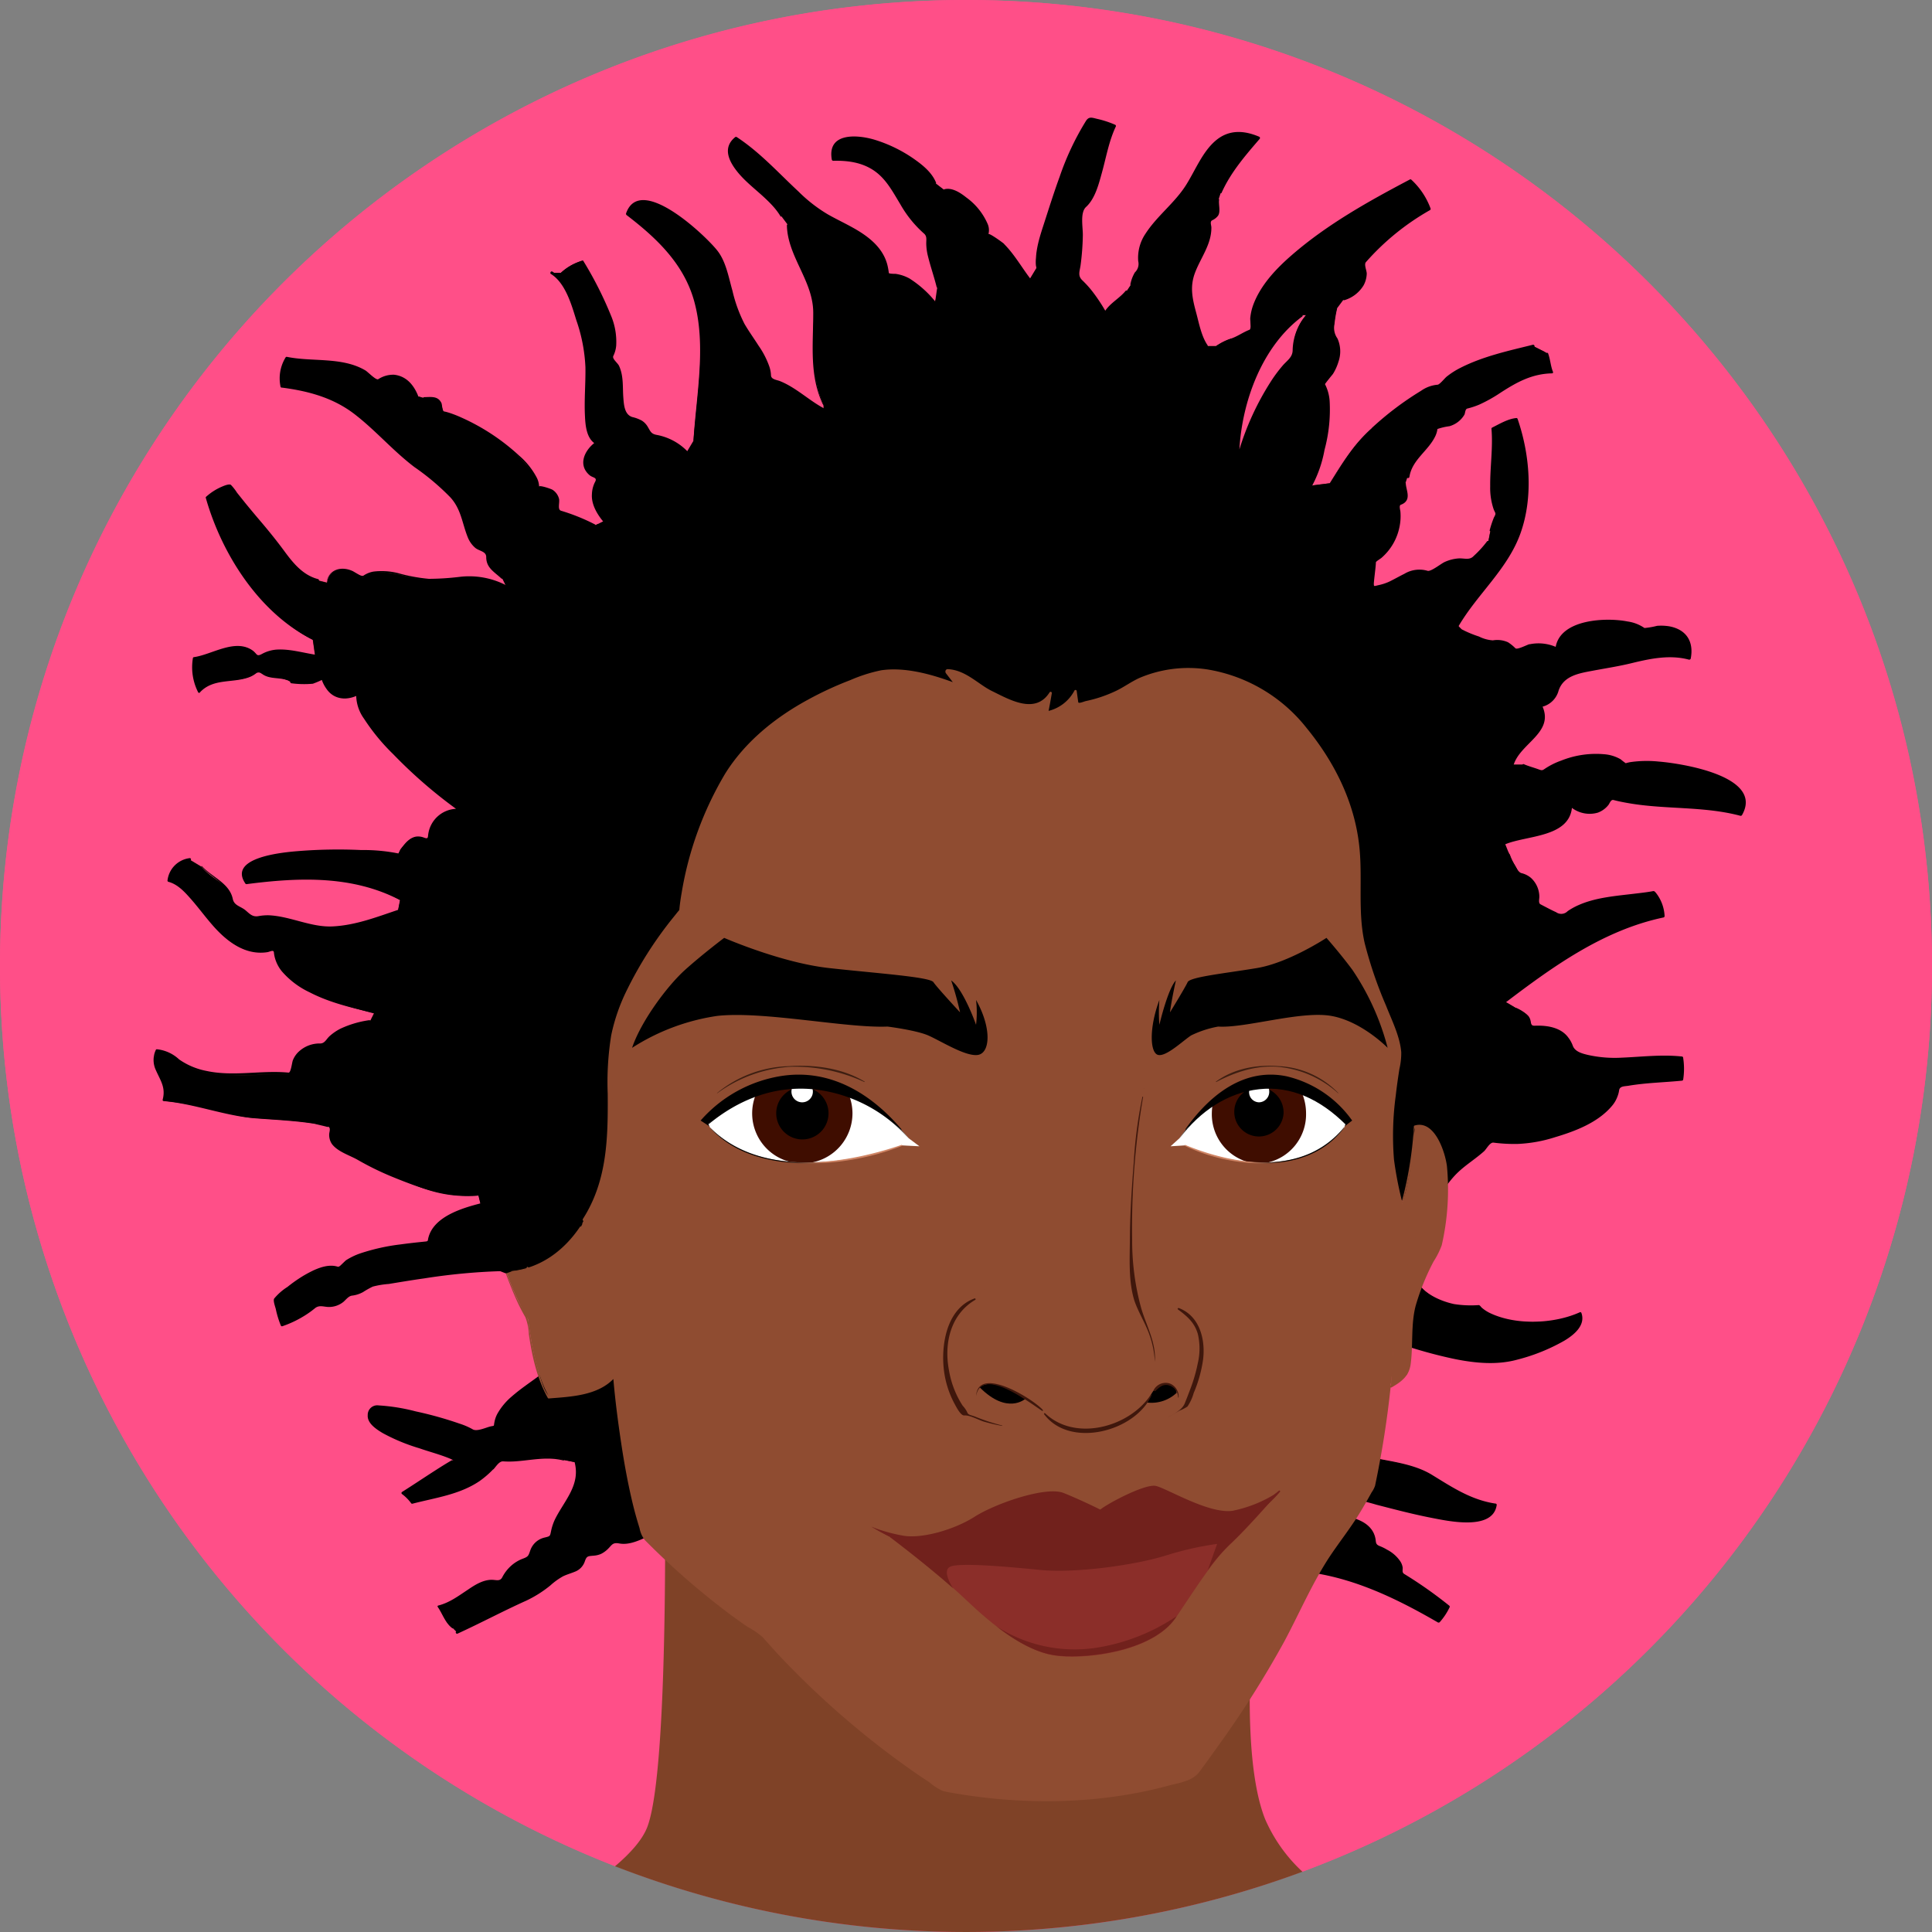 <svg xmlns="http://www.w3.org/2000/svg" xmlns:xlink="http://www.w3.org/1999/xlink" viewBox="0 0 380.54 380.54"><rect x="0" y="0" width="380.54" height="380.54" fill="#808080" stroke="none"/><defs><style>.cls-1{fill:#ff4f88;}.cls-2{fill:#7f4227;}.cls-3{fill:url(#linear-gradient);}.cls-4{fill:#8f4c31;}.cls-5{fill:url(#linear-gradient-2);}.cls-6{fill:#8b2e29;}.cls-7{fill:#71211c;}.cls-8{fill:#3d1e11;}.cls-9{fill:#fff;}.cls-10{fill:#3f0d00;}.cls-11{fill:url(#linear-gradient-3);}.cls-12{fill:url(#linear-gradient-4);}</style><linearGradient id="linear-gradient" x1="203.25" y1="47.64" x2="171.1" y2="295" gradientUnits="userSpaceOnUse"><stop offset="0" stop-color="#4f1b0d"/><stop offset="1" stop-color="#280e07"/></linearGradient><linearGradient id="linear-gradient-2" x1="211.44" y1="185.25" x2="211.44" y2="58.33" gradientUnits="userSpaceOnUse"><stop offset="0" stop-color="#3f170c"/><stop offset="1" stop-color="#783a2a"/></linearGradient><linearGradient id="linear-gradient-3" x1="162.86" y1="226.75" x2="153.9" y2="225.53" gradientUnits="userSpaceOnUse"><stop offset="0" stop-color="#cf8464"/><stop offset="1"/></linearGradient><linearGradient id="linear-gradient-4" x1="1396.11" y1="226.82" x2="1388.66" y2="225.8" gradientTransform="matrix(-1, 0, 0, 1, 1641.85, 0)" xlink:href="#linear-gradient-3"/></defs><g id="Capa_2" data-name="Capa 2"><g id="Avatar_8"><circle class="cls-1" cx="190.27" cy="190.27" r="190.27"/><path class="cls-1" d="M380.54,190.27C380.54,85.19,295.35,0,190.27,0S0,85.19,0,190.27A190.34,190.34,0,0,0,121.14,367.59c3.14-2.66,5.49-5.34,6.41-7.87,4.6-12.58,3.29-76.85,3.29-76.85l119,8.38s-7.89,48.91-.65,67.07a31,31,0,0,0,7.35,10.35A190.32,190.32,0,0,0,380.54,190.27Z"/><path class="cls-2" d="M249.84,291.25l-119-8.38s1.31,64.27-3.29,76.85c-.92,2.53-3.27,5.21-6.41,7.87a191,191,0,0,0,135.4,1.08,31,31,0,0,1-7.35-10.35C242,340.16,249.84,291.25,249.84,291.25Z"/><path class="cls-3" d="M268,286.62l-.59,1,1.06,1.55c1.59.56,7.42,2.17,7.67,3,1.95-.9,3.71.21,3.13,2.46,2.36-2.63,4.65.24,6,.74a47,47,0,0,0,8.94,2.05,2.87,2.87,0,0,0,.32-1.05c-6.05-.93-8.38-3.26-13-6C277.28,288,273.09,288,268,286.62Zm2.8,17.7c.47-4.19-3.73-5.12-7.45-6.05l-1.68,1.84c1.67.84,3.75,1.92,4.27,3.71,1.17-.36,1.93.67.92,2.14,1.64.39,3.39.48,4.77,1.61a.72.72,0,0,1,0-.52c1.54.78.55,1.95,1.4,2.67s2.82,1.39,4.05,2.16c1.76,1.12,4.86,3.92,7.64,5.49.17-.31.33-.62.49-.94a66.59,66.59,0,0,0-9.32-6.52C276.82,307.58,273.55,305.25,270.76,304.32Zm20.49-47c-4.65.93-12.57-2.33-12.57-6.52l-3.7,6.41a7.27,7.27,0,0,1,4.28,3.26c1.16-1.91,4.4-2.39,5.69-.27,1.95-.93,4.7-.19,4.49,2.42,1.62-.08,3.27.41,4.78.34,0,0,.83-1.06,1.45-1s1.42.95,1.85,1a65,65,0,0,0,11.69.12c1.72-1.29,2.71-2.77,2.07-4.35C306.62,261,295,261.47,291.25,257.28Zm7.46-129c-2.33-2.33-2.33-1.87-5.59-1.87-1.4-.93-3.73-1.4-5.13-2.33l-.93-.93c.15-.26.31-.52.47-.77-2.39.67-4.91,3.2-7.22,4.12-3.1,1.23-8,.14-10.36,2,2.36,0,8.62-.65,9,2.13.55-1.24,4.66-2.34,6-2.43,1.67-.12,6.41.28,3.9,3.1a7.29,7.29,0,0,1,5.75,1.7c-.28-2.78,3-3.17,4-1.06a3.42,3.42,0,0,1,4,0c1-2.09,2.85-.47,4.28-1.33s1.35-2.9,3.21-3.8,8.79-2.33,8.64.16c2.7-2.65,8.63-.91,11.89-.32.6.11,1.43.38,2.26.61-.55-3.57-5.11-4.37-9-3.2-3.26-2.79-16.77-2.33-17.24,3.73A7.94,7.94,0,0,0,298.71,128.26ZM264.45,294.63c-.35-.1-.69-.2-1-.28l-.11.19A8.61,8.61,0,0,1,264.45,294.63Zm-175.1-6.95c-3.19,1.84-6.39,4.12-10,6.39a3,3,0,0,1,.46.3,43.67,43.67,0,0,0,5.94-2.12c2.07-1.11,4.43-3.49,6-4.1A22.91,22.91,0,0,0,89.35,287.68Zm21.18-3.74c-1.39.4-2.41,1.7-3.38,3.09a12.84,12.84,0,0,1,3.85.52l2.32.47c1.87,6.05-4.65,9.32-4.65,14.91-2.8.46-3.73,1.39-4.2,4.19a7.2,7.2,0,0,0-5.59,4.65c-4.65-1.86-7.91,3.73-12.57,4.66.44.66.77,1.42,1.15,2.13a9.82,9.82,0,0,1,4.86-1.83c.23-2.6,4.25-4.94,6.23-2.78a19.93,19.93,0,0,1,5.89-4.23c-.21-1.61,1.34-2,2.88-1.73.53-2,2.28-1.89,3.31-3.34s.32-3.41,2.3-4.35c-1.26-2.12-1.15-3.31,0-5.09.51-.76,3.43-3.34,4.49-3.64.08-2.55.11-4.5,1.77-6.51C116.92,284.61,112.85,283.28,110.53,283.94Zm-16.78.56c1.87-1,6.93-.07,5.64-3.63,1-.17,1.72-.81,2.7-.82-.42-2.11,1.16-3.09,2.87-1.82.49-3.49,8.89-5.39,5-9.94l-.34.17c-3.73,3.72-12.11,7.45-12.11,12.57-.47,0-3.73.93-4.2.93-2.32-1.86-19.09-6-20-4.65a2.3,2.3,0,0,0-.57,1.22c3.74.81,7.45,1.59,10.92,2.61C86.72,282.05,91.31,282.15,93.75,284.5ZM45.15,131.58c.08-.33,0-.62.1-1,3.61-.52,7.32.72,11,.38,2.4-.22,7,.1,9.61,1.54,1.43-3.27,4-.62,5.75.15,2.79,1.2,6,2,8.78,3.77-4.53-4.26-10.89-9.79-16.72-10.79a8.9,8.9,0,0,0-2.47,0l.37.2.47,3.26c-3.73-.47-7.92-2.33-11.18.46-2.8-4.66-8.39-.46-12.58,0a7.69,7.69,0,0,0-.14,2.48A32,32,0,0,1,45.15,131.58Zm33.95,116c.89-.1,2.14.13,3.55-.07a50.17,50.17,0,0,0,5.81-1.38c-.94-4.57,10.35-4.3,12.56-7,.69-.83,1-2.17,1.46-2.77,1-1.3,1.82-1.44,3.16-2.46,1.56-1.18,3.68-3.91,5.83-4.54-3.77-.2-8,1.09-11.69,1.69-1.18.2-1.34-.25-2.79.49-.77.4-1.95,2-2.88,2.64a10.64,10.64,0,0,1-2.43,1.22c.82,0,1.66,0,2.55-.09l.46,1.87c-3.72.93-10.25,3.26-10.25,7.45-4.65.47-15.37,1.4-17.7,5.13-3.72-1.4-9.78,3.25-12.57,6a12.1,12.1,0,0,0,.46,2.33A13.8,13.8,0,0,1,58.77,257c-.35-2.15,1.75-2.62,3.5-2.79-.27-2.83,3.63-4.4,5.2-1.82a7.08,7.08,0,0,1,4.93-2c-.15-.41,0-1.13-.25-1.62C73.84,247.46,77,247.81,79.1,247.6ZM60.59,214.37c1-.22,2.45-1.76,3.79-2.12-.34-.3-.68-1-1.06-1.3.86-1.45,7.75-2.75,8.85-1.11,1.5-1.06,8.41-10.88,10.49-4.18.86-.54,2.78-.53,3.42-1,1.69-1.27.67-1.17,1.47-3.42,1.31-3.69,3.43-4.34,7.28-5.67,4.08-1.41,7.42-4.4,10.41-7.88a39.19,39.19,0,0,1-7.92,5.06c-.83-4.1-6.12-.63-8.8.47C84.9,194.69,82.28,196,78,196.88c-2.14.45-3.64,1.44-5.64,2.08l-.36.11,1.69.45-.93,1.86c-3.26.47-7.45,1.87-8.85,4.66-3.73-.47-6.52,1.86-6.52,5.59-4.19-.46-8.85.47-13,0a18,18,0,0,1-7.92-1.86c-1.4-.47-2.8-2.8-5.59-2.8-1.19,2.68.27,4,1.13,5.86,1,.43,1.87,1.38,2.6,1.62,2,.65,4.58-.17,6,2a16.41,16.41,0,0,1,8,0c-.07-2.85,4.52-2.3,6.69-2.42C56.88,214,59.25,214.66,60.59,214.37ZM40.65,175.58c.32.2,1.1-.45,1.75.14,1.19,1.09,1.14,3.11,2.36,4.22,1.45,1.31,4.63,1.69,6.48,2.09a37.07,37.07,0,0,1,8.29,3.06c3.85,1.7,7.54,3.62,11.88,1.75,4-1.7,5.08-4.33,9.7-3.87,3.94.38,5.8,1.42,9.52-.95a30.27,30.27,0,0,1,8-4c3.5-1.15,5.63-3.29,8.61-5.55a32.84,32.84,0,0,1-7.91,4c-1.38.4-2.7-.19-3.57,0-1.5.26-1.94,1.53-3.77,1.26-1.39-.21-1.64-1.71-2.53-1.95-1.2-.33-2,.25-3.4.28a77.14,77.14,0,0,0-7.69.92c.15.09.31.16.46.24l-.46,2.33c-5.59,1.87-8.85,3.26-14,3.26-4.66-.46-10.25-3.26-14.44-1.86-2.33-1.86-1.87-1.86-4.2-2.8,0-4.19-3.26-4.19-6.05-7.45l-2.33-1.4c-1.71.35-2.92.94-3.63,2.35,1.79.95,3.69,2.17,4.9,2.66A15.07,15.07,0,0,1,40.65,175.58ZM309.89,207c-.94-4.19-4.66-5.12-8.39-4.65,0-2.8-1.4-2.8-2.79-3.73l-1.72-1c-3.19.94-6.18,2.05-10,.48.06,4-3.85,2.5-6.29,2.81-.19,1.34-.42,1.77-1.7,2.32,2.34.54,4.07,2,3.1,4.57,4.28,1.25,9.17-4.81,12.79-.34,1.9-2.87,4.43-.47,6.72,0s5.48-.77,5.29,2.72a3.86,3.86,0,0,1,2.83,2.48c2.52-2.55,9.35-1.4,12.57-1.37a59.88,59.88,0,0,0,9.2-.22c0-1-.2-2.07-.2-2.69C323.86,207.44,316.41,210.23,309.89,207ZM95.6,163.41c1.89.28,2.26,1.43,4.17,1.68s4.09-.77,6.11-.62c-2.14-.42-5.56-1.33-5.19-4.14-3.17-.06-5.7-1.18-8.68-2.08a21.53,21.53,0,0,0-4.16-.79c1.07.85,2,1.54,2.65,2-3.73,0-6.06,2.33-6.06,6.06-2.79-1.4-3.72-.47-5.59,1.86l-.46.93c-3.43-.86-30.59-2.11-30.47,3.89,1.66-.47,3.43-.73,4.6-1a51.09,51.09,0,0,1,8-1.83c3.2-.28,13.43-.37,15.18,2a7.33,7.33,0,0,1,4.47-.69c.4-2.93,6.78-2.18,9-1.93C88.82,164.82,92,162.89,95.6,163.41Zm224.53-12.8c-3.26-3.73-13-1.39-16.3,1.4-.93-.47-2.8-.93-3.73-1.4h-2.33a4.62,4.62,0,0,1,.5-1.15,20.73,20.73,0,0,1-4.34,2.43,118.94,118.94,0,0,0-11.85,4.74c2.6-1.06,5.3,0,7.64-.08,2.71-.12,5.55-2.14,7.73.81-.87-2.41,2-2.32,3.82-2.32a8.21,8.21,0,0,0,4.53-.8c2.64-1,9.12-4.71,10.9-1,1.84.68,3.23-.45,5.18-.65,1.58-.17,4.28.89,5.86,1.15a97.52,97.52,0,0,1,15.75,3.79C342.07,151.6,324.59,149,320.13,150.61ZM256.15,76a14.49,14.49,0,0,1,2.1-6.33c-1.16-2.15-1-4.6-1.51-6.88A9.78,9.78,0,0,0,254.92,70c-4.64,3.8-8.51,12.18-10.58,18.57,0,.21,0,.43,0,.64,2-2.91,2.94-6.6,7.3-7.27C251.49,79,252.92,76.28,256.15,76ZM45.2,99.2c1.22,1.39,1.21,3.49,1.72,4.93.4,1.11,1.78,1.46,1.48,3.35,2.43.17,5.06,3.86,6.92,5.37,1.28,1,2.53,2.64,3.84,3.44,1.47.89,3,.19,4.28,2a3.84,3.84,0,0,1,4.56,1c.65-2.65,3.51-2,5.52-1.54,1.42.35,3.23,2.58,4.07,2.81s1.77-.38,2.8-.1c.45.13,2.73,1,3,1,1.93,0,3.14-2.05,4.82.29a3.72,3.72,0,0,1,4.28-2c3.32,1,1.19,3,2.34,4.92.86,1.43,2.55,1.44,3.51,3.22.54,1,.35,3.24.74,4.41,2-.05,5.44,2.5,7,3.62a16.22,16.22,0,0,1,4.59,6.53c.25,0,1.78-.05,2-.1.45-.76.76-1.47,1.33-2.33-3.71-.36-.08-5,.87-5.57-3.11.37-3.09-.67-4.84-2.55-.86-.93-1.66-.41-2.2-2s.73-2.84,0-4.2c-.56-1.07-2.56-1.08-2.92-2.08-.65-1.79,1.23-1.43,1.08-3.07-.27-3-2.54-2.26-4.47-3.93-1-.88-1.58-1.57-2.27-2.21l.63,1.28c-6-3.26-8.38-1.4-14.9-1.4-4.19,0-10.25-3.26-13.51-.47-2.79-2.32-6.52-2.32-7,.94l-1.87-.47c-4.19-.93-6.52-5.59-8.85-8.38s-5.59-6.52-8.38-10.25a6.75,6.75,0,0,0-3,1.08A25.45,25.45,0,0,1,45.2,99.2Zm232.42,85.2c2.29-.56,6.25-1,7.31,1.69,2.2-1.29,8-4,10.15-2.11,2.13-1.85,5.73-2,7.67.35,2.08-1.06,4.09-.43,6.2-.92,1.62-.37,2.81-1.66,4.54-2.53a29.54,29.54,0,0,1,13.44-3.12,6.58,6.58,0,0,0-1.21-2c-5.12.94-14,.94-17.7,4.66-.93,0-4.19-1.86-5.12-2.33.46-3.26-.93-5.59-3.73-6.05-.46-1.4-1.4-2.33-1.86-3.73l-.18-.44-1.05-.22c-.24,1.88-1.36,3.36-1.92,4.87s-.09,3.4-2.24,4.89-2.94.32-5,.65c-1.25.2-2,1.4-3.43,1.48C284.22,183.51,279.94,183,277.62,184.4ZM214.58,32a19.06,19.06,0,0,1,1.95-8.21,9.26,9.26,0,0,0-2.13-.36C210.67,29,208.34,36,206.48,42.08c-.93,2.33-2.79,7.92-2.33,10.72l-1.4,2.32c-2.79-3.26-4.19-7.45-8.38-8.84,1.4-2.8-5.59-9.78-8.38-8.85L184.12,36c-1.75-4.55-13.2-10.14-18-8.71a102.48,102.48,0,0,1,9.75,4.06c3.18,1.58,4.12,3.4,6.21,6.28,3,4.1,10.34,6,9.92,12.17,3.5.3,2,2.35,3.06,4.25s4.08,3.1,1.56,5.87c2.15,1.36,1.1,2.79,2,4.61.73,1.53,1.9,1.94,2.79,3.48a10.82,10.82,0,0,1-.29,10.75c2.55,1.71.23,3.73,1,5.6,1.1,2.54,4.71,2.85,5.12,6.47.32,3-1.42,5.83-2,8.63A26.8,26.8,0,0,0,205,104c.65-4.27,4.13-5.11,5.85-8.73,1.17-2.46.95-4,2.8-6.3a14.21,14.21,0,0,0,2.74-4.82c-5.26-.73,2.36-9.44-5.85-9.2.18-2.68-1.62-6.06-4.54-6.28-.15-2.7.84-7.44-2.82-8.05A5.62,5.62,0,0,0,204.5,56c.63-1.18,1.81-1.14,2.47-2.29a16.15,16.15,0,0,0,1.12-4.41c.3-2.8-1.13-9.42,3-10.62C211,36.28,211.81,32.33,214.58,32Zm-78.94,87.81c-2.48-.82-2.6-1.29-4.41-2.87-1.65-1.44-2-2.54-4.58-2.15-.15-2.72-1.83-4.84-4.89-4.54.19-3.59-1.37-4-3.29-6.24-.23-.26-.46-.55-.69-.83l-.73.37c-1.4-.47-5.12-2.33-7.45-2.8.93-2.79-.47-4.66-3.73-4.66.47-5.12-13.51-14-18.63-14.9-.47-3.26-1.4-2.8-3.73-2.8L82.12,78c-1.4-3.73-4.66-5.12-7.92-2.79-3.26-4.66-12.58-3.73-17.7-4.66a7.52,7.52,0,0,0-1,2.91c4.14.2,8.43-.49,12.42,1.54,2,1,3.56,3.1,5.58,3.86,2.32.87,5.26-.35,5.22,3.43A3.47,3.47,0,0,1,84,85.81a9.25,9.25,0,0,1,4.14,2c1.55-2.09,3.67.11,3.55,2.17,3.51-.32,5.2,2.18,3.47,5.2A3.46,3.46,0,0,1,98,98c2.55-2.61,5.69,1.1,3.82,3.54,4.79-.46,1.79,4.27,5.19,5.34,1.94.61,2.92-2,4.85.67.71,1,.51,3.31.46,4.49,1.85-.16,3.42.81,3.14,2.79,2.86.48,9.18-2.89,8.38,3.49,5.48.57,12.37,5.55,16.68,8.9C139.12,125.9,134.51,122.14,135.64,119.83Zm92.6-67.15c0-2.12,1-2.71,1.51-4.47.73-2.71.16-5.59,2.68-7.76,2.21-1.89,4.86-3.05,6.67-5.64s2.69-6.05,4.51-8.6c-5.72.28-7.6,7.94-11.05,12.15-3.26,4.19-9.78,8.38-7.91,14.44-1.4.93-1.4,1.86-1.87,3.26l-.93,1.4c-1.4,1.86-3.26,2.32-4.19,4.19-.16-.27-.33-.54-.5-.81.37,4.18,1.71,7.89,1.65,12.35.85-3,2.44-6.71,4.63-8.89.58-.59,1.9-.37,2.39-1,.38-.5,0-1.43.33-1.84,1-1.3,1.05-2.52,3.45-2.5C229.44,56.87,228.21,54.83,228.24,52.68Zm29.7,51.43c1.06-.62,2.64-.33,3.6-.75,2.48-1.08,3.1-2.76,6.48-1.82.29-2,.64-5,3.15-4.9.17-3-.23-8.71,4.54-7a2.87,2.87,0,0,1,1-3.15,4.63,4.63,0,0,1,4.55-5.24c1.17-2.54,2.69-2.58,4.95-3.44s3.51-2,5.66-3.16c2.5-1.3,4.48-1.57,6.89-3.11a41.82,41.82,0,0,1,5.55-2.2L302,68.17c-5.59,1.4-14.91,3.26-18.63,7.92-2.33-.93-14,8.85-16.31,11.64-1.86,2.33-3.26,4.66-5.12,7.45l-3.06.39a22.57,22.57,0,0,1-9.15,7.49c.58,3-1.87,1.67-2.94,2.71a27.06,27.06,0,0,0-1.74,2.45c-1.66,2.11-3.87,4.32-5.19,6.5a6.11,6.11,0,0,1,4.09-1.66c.18-2.4,3.22-4.85,5.3-5.79,2.33-1.06,4.8.62,6.56-.15C256.49,106.82,256.93,104.71,257.94,104.11ZM275,122.49c.26-3.7,3.23-3,5.94-3.14,0-4.9,3.5-3.22,6.36-4.47,2.21-1,2.54-4.08,5.86-3.92,2.72-4,4.13-8.29,3.63-12.94-.46-4.37-2.05-9.35-1.87-14l-.88.44c.46,4.66-1.4,14,.93,16.77-.93.93-.93,2.33-1.4,3.26l-.46,2.33c-.47.93-2.33,2.33-3.27,3.72-2.79-.93-6.05.47-8.38,2.33-3.72-1.86-6.52,2.8-11.18,2.8,0-.35.07-1,.15-1.81-.43.46-.84.92-1.24,1.41-1.27,1.55-2.15,4.3-4.55,4.19-1.55,3.09-6.74,3.82-8,6.44,2.46-1.72,5.58-2.07,8.07-2.94C268.68,121.58,270.89,121.84,275,122.49ZM243.57,73.94c-.28-4.44,3.87-7.82,7.33-9.79-.23-2.44,1.27-4.31,2.43-6.31,1.77-3,3.88-3.28,6.29-5.24,4.14-3.37,5.3-8.09,10.84-10.34,2.73-1.11,6.48-2.65,8.83-5-.52-.64-1.06-1.24-1.54-1.73-8.85,4.66-33.54,17.7-31.21,29.35-1.4.46-3.26,1.86-4.19,1.86a15.76,15.76,0,0,0-2.8,1.4h-1.86a9.49,9.49,0,0,1-1.15-2.56c-.44,3-.47,12.29-5.44,12.62-.23,4-1.35,7.51-2.16,11.36,2.29-3.47,6.22-5.09,6.93-9,.61-3.32-.72-2.58,2.51-4.55C239.68,75.29,241.56,73.64,243.57,73.94Zm-55.8,11c0,.3,0,.58,0,.82A4.68,4.68,0,0,0,187.77,84.94Zm-14,5.74c-2.69-2.45-3.52-9.14-8-6.25-.41-1.9-2.82-3.72-4-5.6.14.34.28.67.44,1v.93c-3.73-1.86-6.52-5.12-10.71-6,.46-3.26-3.26-7.45-5.13-10.71-2.33-4.66-2.79-9.32-4.65-13.51-1.6-2.8-12.11-12.44-16.53-10.42,3.87,1.72,7.82,4.8,10.81,7,3.33,2.47,4.15,6.3,5.69,9.78a21.23,21.23,0,0,1,1.23,4.84c.27,1.26,1.21,2.94,1.49,4.6s.12,3,.42,4.55,1,2.72,1,4.5c2.87,0,3.76,3,2.53,5.23,2.1.61,2,2.71.53,3.9,2.56,2.7,5.77-.33,8.15,1,2.75,1.48,1.87,6.83-.32,7.88,2.53.81,1.51,2.93.21,4.44a10.32,10.32,0,0,1,2.48,7.24,42.54,42.54,0,0,0,.7-5.49c.29-2.09-.35-2.33,2.74-2.84.54-5.79,3.52-6.17,7.29-3.1a11.2,11.2,0,0,0,4,2.37,10.88,10.88,0,0,1,5.11,3.88C177.6,96.11,176.54,93.22,173.76,90.68ZM148.55,101.3c-.87,0-1.68-.65-2.69-.46.28-2.81-2.2-3.64-4.56-3.5,1.6-4.77-1.63-3.25-3.9-5.17a9.89,9.89,0,0,1-2-3.29l-.15.25a9.91,9.91,0,0,0-7-3.26c-1.4-2.8-1.4-2.8-4.66-3.73-2.33-3.73.47-8.85-3.26-11.64,3.26-4.66-3.26-14.91-5.59-19.1a13.83,13.83,0,0,0-2.39,1c3.3,4.61,7.23,8.87,6.49,15.07a18.87,18.87,0,0,0,.09,6.89A65.61,65.61,0,0,1,120,83c3,.74,1.5,3.2,2.82,4.87,1.52,2,4.22,1.54,5.16,4.62.67,2.19-.52,3.88.77,5.86a22,22,0,0,0,5.52,4.64c1.43.54,4.28-.45,5.94-.36,3.37.18,3.08.83,4.21,3.16,1.31,2.7.82,8.25,3.85,10.34-1.23-2.34,1.25-3,3.07-3.08-.29-2.12,1-3.45,2.71-4.47a11.29,11.29,0,0,1-.61-3.11C150.16,106.61,148.26,104.63,148.55,101.3Zm41.94-39.47c-2.43.19-4.46-1-6.25-2.84l-.12.79c-2.33-2.79-5.59-6.05-9.31-5.59-.47-7.91-8.85-9.31-14-13s-9.31-9.78-15.83-14a3.55,3.55,0,0,0-1.27,1.57,46,46,0,0,0,7.33,6c3,2,5.1,4.32,7.76,6.74,2.45,2.23,15.12,10.48,9.45,13.88,1.62.63,1.91,2.27,1.7,3.87,2.38.38,3.56,2.15,5.53,2.85,2.27.8,4.61-.35,4.25,3.43,5.89-.91,2.9,5.41,1.72,7.75,2.82,1.68,2,4.1,3.19,6.56,1,2,3,2.67,3.11,5.08.25-3.3,1.83-9.45,4.47-10.7-2.76-2.14.35-4.09,1.75-5.76C190.76,67.49,188.57,65.24,190.49,61.83Z"/><path d="M127.74,302.37c-2.26.77-4.52,1.53-6.88.72a.3.3,0,0,0-.3.08,10.18,10.18,0,0,1-2,2.07,5.84,5.84,0,0,1-3.4.63.31.31,0,0,0-.31.23c-.38,2.51-1.86,2.78-3.9,3.68s-3.62,2.62-5.49,3.82a65.12,65.12,0,0,1-7.2,3.57c-2.8,1.35-5.64,2.68-8.38,4.18-.28.15,0,.54.25.42,4.55-2.08,9-4.46,13.52-6.49a23,23,0,0,0,4.75-3,13.59,13.59,0,0,1,2.48-1.79c.73-.36,1.54-.58,2.29-.89a3.29,3.29,0,0,0,2-2c.39-1.18.64-1.07,1.82-1.19a4.24,4.24,0,0,0,1.41-.35,5.23,5.23,0,0,0,1.28-.91c.85-.81.94-1.39,2.29-1.14,2,.37,4.06-.66,5.84-1.47C127.9,302.49,127.83,302.34,127.74,302.37Zm-41,14.37s3.1-1.59,3.37-1.76c2.17-1.34,5.94-4.86,8.61-2.85a.41.41,0,0,0,.57-.15,7.41,7.41,0,0,1,5.37-4.39.49.49,0,0,0,.34-.34c.45-2.43,1.42-3.4,3.8-4a.33.33,0,0,0,.23-.3c0-5.56,6.25-9.09,4.53-15a.19.19,0,0,0-.37.1c1.15,4.45-2,7.47-3.85,11.15a10.11,10.11,0,0,0-.8,2.38c-.21,1-.16,1-1.24,1.26a3.89,3.89,0,0,0-2.82,2.45c-.41,1.14-.37,1.31-1.56,1.74a7.31,7.31,0,0,0-2.23,1.36,7.83,7.83,0,0,0-1.76,2.28c-.46.87-1.18.5-2.09.5-1.7,0-3.3,1-4.67,1.94-1.88,1.24-3.63,2.57-5.86,3.13a.17.17,0,0,0-.1.26c1,1.44,1.47,3.13,2.88,4.21.11.09.27-.11.15-.2A10,10,0,0,1,86.69,316.74Zm10.44-27.32c.48-.48,1.11-1.63,1.92-1.58a16.93,16.93,0,0,0,2.36,0c3.29-.22,6.28-1,9.56-.16a.09.09,0,0,0,0-.17c-3.25-1-6.32-.37-9.61-.12-1.21.1-2.73-.52-3.53.48a18.54,18.54,0,0,1-3.65,3.43,21.67,21.67,0,0,1-7.54,3.09c-1.36.34-2.74.64-4.1,1-.68.16-1.23.48-1.71-.15a5.72,5.72,0,0,0-1.11-1.09c3.31-2.1,6.52-4.36,9.92-6.32a.24.24,0,0,0,0-.37,8.76,8.76,0,0,0-3-1.26c-2.09-.69-4.19-1.35-6.26-2.11a24.44,24.44,0,0,1-6-2.93A3.82,3.82,0,0,1,73,279.16c-.2-.66.17-1.72.89-1.86,1.7-.34,3.79.27,5.45.59,2.56.49,5.08,1.13,7.58,1.85a30,30,0,0,1,5.82,2.11c1.46.79,3.2-.43,4.8-.58a.25.25,0,0,0,.24-.24c.12-3.23,3.09-5.5,5.45-7.29a68.18,68.18,0,0,0,6.59-5.11c.23-.22-.12-.57-.35-.35-2.64,2.55-5.9,4.36-8.66,6.77a12.54,12.54,0,0,0-2.87,3.46,5.81,5.81,0,0,0-.58,1.75c-.14.72.09.51-.75.7s-2.67,1.07-3.5.57a13.51,13.51,0,0,0-2.59-1.12A72.78,72.78,0,0,0,81.9,278a37.67,37.67,0,0,0-7.3-1.18,1.88,1.88,0,0,0-2.17,1.92c-.13,1.62,1.77,2.82,2.93,3.52a37.24,37.24,0,0,0,7.23,3c2,.7,4.18,1.25,6.18,2.1l.37.18c.37.19,0,0-.2.11-1.06.61-2.09,1.26-3.12,1.92-2.22,1.42-4.4,2.89-6.62,4.29a.25.25,0,0,0,0,.43A8.68,8.68,0,0,1,81,296.11a.24.24,0,0,0,.24.07c4.53-1.18,9.28-1.78,13.24-4.47A18.53,18.53,0,0,0,97.13,289.42ZM76.57,252.9c2.32-.38,4.64-.77,7-1.1a119.68,119.68,0,0,1,14.88-1.42c.11,0,.11-.17,0-.18a119.2,119.2,0,0,0-20.14,1.69l-5.1.87a9.24,9.24,0,0,0-2.41,1.35,7.89,7.89,0,0,1-2.23.58c-.26.08-.53.57-.7.77-1.4,1.56-3.33,1.67-5.22,1.11a.23.23,0,0,0-.24.06c-.48.46-6.31,5-6.8,3.83s-1.77-4-.73-5c2.75-2.64,7.71-6.81,11.85-5.49a.18.18,0,0,0,.21-.08c1.67-2.46,5.37-3.17,8.08-3.74a85.81,85.81,0,0,1,9.45-1.28.19.19,0,0,0,.2-.2c.21-4.52,6.54-6.34,10.11-7.26.25-.06.14-.45-.11-.39-3.67.94-9.34,2.63-10.32,6.88-.1.42,0,.58-.48.63l-1.72.18c-1.1.12-2.2.25-3.29.4a40.09,40.09,0,0,0-8,1.8,13.07,13.07,0,0,0-2.66,1.29c-.38.25-1.27,1.43-1.67,1.3-2.21-.7-4.8.65-6.65,1.71a28,28,0,0,0-3.24,2.26A11,11,0,0,0,54,255.78c-.25.43.24,1.68.33,2.09a18.33,18.33,0,0,0,1,3.25.24.24,0,0,0,.27.11A21.25,21.25,0,0,0,60.22,259,18.61,18.61,0,0,0,62,257.71c.84-.71,1.64-.33,2.64-.28a4.53,4.53,0,0,0,3-1c.51-.44,1-1.13,1.67-1.23a5.91,5.91,0,0,0,2.21-.71,17.76,17.76,0,0,1,1.9-1.07A17.15,17.15,0,0,1,76.57,252.9Zm-12-31c.63.14.32,1,.28,1.37a3.17,3.17,0,0,0,.55,2.09c1.18,1.53,3.46,2.18,5.1,3.12a57.53,57.53,0,0,0,6.69,3.28c5.59,2.29,10.86,4.17,17,3.72.18,0,.18-.3,0-.29-6.33.38-11.88-1.73-17.59-4.18a76.78,76.78,0,0,1-6.93-3.57c-.93-.52-1.92-.93-2.84-1.47-1.58-.91-1.61-2.44-1.28-4.08a.26.26,0,0,0-.18-.3c-6.63-1.59-13.51-1.07-20.13-2.6-3.15-.72-6.28-1.52-9.47-2.07-.6-.1-1.2-.18-1.81-.26-.85-.11-1.4.1-1.3-.87a5.62,5.62,0,0,0-.41-2.92c-.37-.9-3.31-6.08-.48-5.64,1.38.22,2.41,1.25,3.48,2a11.73,11.73,0,0,0,2.72,1.3c6.22,2.47,13,.61,19.42,1.23a.23.23,0,0,0,.22-.22c.11-3.54,2.93-5.56,6.3-5.23a.32.32,0,0,0,.31-.18c1.68-3,5.49-4,8.64-4.49.45-.08.25-.76-.19-.69a19.89,19.89,0,0,0-5.66,1.69,10.08,10.08,0,0,0-2,1.36c-.74.62-1,1.56-2,1.53a6,6,0,0,0-4.09,1.54,4.67,4.67,0,0,0-1.24,1.78c-.17.42-.38,2.46-.84,2.42-5.4-.52-10.83.83-16.21-.34a14,14,0,0,1-5.35-2.26,7.5,7.5,0,0,0-4.39-2,.22.22,0,0,0-.21.16,4.65,4.65,0,0,0,0,3.91c.91,2.08,2,3.44,1.36,5.86a.22.22,0,0,0,.22.28c6.11.53,11.91,2.89,18,3.39,3.9.31,7.79.46,11.65,1.07C62.83,221.57,63.72,221.76,64.61,222ZM33.14,173.68c1.81.47,3.16,1.92,4.36,3.28,1.52,1.71,2.87,3.57,4.38,5.29,2.73,3.13,6.39,6,10.82,5.29.49-.09,1.2-.54,1.25.06a6.58,6.58,0,0,0,.27,1.32,7.25,7.25,0,0,0,1.27,2.37A16.47,16.47,0,0,0,61,195.46c4,2.07,8.36,3.06,12.71,4.07,0,0,0,0,0,0-3.54-1.11-7.23-2.17-10.67-3.64-3.77-1.61-8.52-4.3-8.64-8.93a.26.26,0,0,0-.32-.24c-6.18,1.77-10.38-2.88-13.89-7.26a29.58,29.58,0,0,0-4.65-5.09,6.5,6.5,0,0,0-2.06-1.1c-.38-.13,1.09-2.4,1.29-2.6a5.34,5.34,0,0,1,2.67-1.17.24.24,0,0,0-.12-.47A5,5,0,0,0,33,173.37.26.26,0,0,0,33.14,173.68Zm45.18,5.56c-4.19,1.41-8.29,3-12.75,3.23-4.27.23-8.35-2-12.62-2.19a10.21,10.21,0,0,0-2.07.17c-1.17.2-1.72-.48-2.54-1.17-1-.81-2.21-.89-2.49-2.23-.66-3.13-4.1-4.27-6.08-6.45-.05-.06-.13,0-.08.08,2.22,2.5,5.84,3.61,5.94,7.41,0,.08,0,.12.12.15A9.78,9.78,0,0,1,48.61,180c1.13,1,1,1.13,2.37.85,3.29-.7,7,.8,10.15,1.58,6.05,1.47,11.64-.77,17.33-2.68C78.77,179.63,78.64,179.14,78.32,179.24Zm.6-2.18c-8-4.45-17-4.77-26-3.91-1,.1-2.08.22-3.12.34s-1.2.25-1.54-.62a1.83,1.83,0,0,1,.31-1.85c1-1.26,3-1.7,4.45-2.06,4.76-1.13,9.84-1.17,14.7-1.13a51.92,51.92,0,0,1,10.57.71c.29.06.42-.38.12-.45a35,35,0,0,0-7.29-.66,99,99,0,0,0-12.3.2c-2.72.22-14.07,1.14-10.49,6.4a.24.24,0,0,0,.21.12c10.25-1.33,20.77-1.78,30.21,3.12C78.93,177.34,79.05,177.13,78.92,177.06Zm5.44-11.39a.18.18,0,0,0,.26-.15c.22-3.51,2.31-5.72,5.88-5.81a.25.25,0,0,0,.13-.46A98.35,98.35,0,0,1,79,149.33a54.29,54.29,0,0,1-5.92-6.67c-1.16-1.58-2.79-3.86-2.34-5.95a.27.27,0,0,0-.39-.3c-3,1.57-5.61,0-6.59-3.1a.28.28,0,0,0-.4-.17c-2,1.45-3.68,1-5.92.89a.28.28,0,0,0,0,.56,19,19,0,0,0,4.19.08,18.84,18.84,0,0,0,1.76-.74,6.79,6.79,0,0,0,.9,1.73c1.4,2.07,3.77,2.33,5.87,1.42a8.07,8.07,0,0,0,1.54,4.48,40.37,40.37,0,0,0,5.76,7,94.41,94.41,0,0,0,12.36,10.75,5.8,5.8,0,0,0-5.44,4.81c-.15.75.06,1.21-.85.87a3.1,3.1,0,0,0-1.62-.2c-1.42.29-2.26,1.51-3.1,2.6,0,.05,0,.12.1.07C80.52,165.51,81.84,164.45,84.36,165.67ZM39.42,136.33c2.62-2.76,6.37-1.74,9.63-2.93a5,5,0,0,0,1.26-.68c.73-.58,1.07-.08,1.75.29,1.3.71,3,.45,4.41.92.11,0,.16-.13.05-.17-1.92-.71-3.89-.42-5.49-1.9a.18.18,0,0,0-.24,0c-2,1.84-4.58,1.6-7.1,2a9.15,9.15,0,0,0-3,.91,6.53,6.53,0,0,0-1.19.9c-.22.2-.79-1.86-.82-2a11.13,11.13,0,0,1-.26-2.58c0-1,.38-1.23,1.23-1.41A34.93,34.93,0,0,0,43,128.58c2.76-.92,5.8-1.66,7.67,1.19a.24.24,0,0,0,.36,0c3.32-2.6,7.3-.87,11-.41.24,0,.29-.39,0-.42-2.45-.39-4.87-1.11-7.37-1a7.05,7.05,0,0,0-3.07.87c-1.11.59-.89,0-1.85-.7-3.47-2.4-8,.84-11.58,1.33a.22.22,0,0,0-.16.16,10.87,10.87,0,0,0,1,6.7A.22.22,0,0,0,39.42,136.33ZM61.57,126a.11.11,0,0,0,.1-.19c-9.76-5.09-16.6-15.67-20.14-25.83-.19-.55-.37-1.11-.54-1.67s1.08-1.17,1.51-1.43A8.64,8.64,0,0,1,44.61,96c.78-.23,1.35.88,1.72,1.36,2,2.57,4.11,5,6.21,7.54,2.9,3.43,5.26,8.43,10,9.65a.25.25,0,0,0,.13-.48c-2.95-.75-4.87-3.08-6.6-5.43-1.47-2-3-3.9-4.61-5.8-1.07-1.25-2.13-2.52-3.17-3.79l-1.6-2a10,10,0,0,0-1.21-1.55c-.42-.25-1.49.24-1.85.39a11.23,11.23,0,0,0-3.08,2,.25.25,0,0,0,0,.22C43.67,109.09,51,120.71,61.57,126Zm38.11-10.1c.31.16.59-.31.28-.48a15.83,15.83,0,0,0-9.49-1.79,52,52,0,0,1-6,.38,33.77,33.77,0,0,1-6.13-1.14,13.35,13.35,0,0,0-4.75-.29,5,5,0,0,0-2,.8c-.43.28-1.75-.74-2.18-.92-2.2-1-4.69-.3-5.08,2.26,0,0,0,.05,0,0,.88-3.59,4.7-2.54,6.85-.82a.18.18,0,0,0,.2,0c3.88-2.88,9.68.58,14,.56,2.22,0,4.41-.36,6.62-.49A14.43,14.43,0,0,1,99.68,115.92ZM55.57,76.35c5.2.68,10.08,2,14.27,5.23S77.41,88.8,81.63,92a47.64,47.64,0,0,1,7.11,6c2.14,2.38,2.28,5.12,3.44,7.94a5.33,5.33,0,0,0,1.35,1.9c.78.73,2.25.69,2.24,1.9,0,2.12,1.6,2.9,3,4.22a.18.18,0,0,0,.25-.25c-.63-.61-1.32-1.13-2-1.73-1-.89-.87-2.09-.71-3.27,0-.11-.09-.22-.19-.25-3.92-1-3.82-4.67-5-7.84-1.13-3-4.23-5.37-6.7-7.25a105.15,105.15,0,0,1-8.7-7.2,72.11,72.11,0,0,0-6.42-5.69,22.26,22.26,0,0,0-6.78-3.31,35.48,35.48,0,0,0-5.21-1.1c-.94-.14-1.61,0-1.69-1.12a8.36,8.36,0,0,1,.52-3.21c.48-1.47,2.14-.74,3.4-.64,1.63.14,3.26.22,4.89.38,3.35.31,7.4.92,9.55,3.8a.23.23,0,0,0,.3.08c3.17-2.1,6.2-.68,7.56,2.68.12.3.61.16.49-.14-.87-2.12-2.31-3.82-4.7-4.09a5.39,5.39,0,0,0-3.13.88c-.43.25-2-1.39-2.48-1.7-4.58-2.75-10.47-1.67-15.49-2.7a.24.24,0,0,0-.27.1,7.9,7.9,0,0,0-1,5.79A.27.27,0,0,0,55.57,76.35Zm27.94,2.2a13.37,13.37,0,0,1,2.1,0c1.18.18,1.32,1.72,1.47,2.65a.14.14,0,0,0,.11.12c3.85.79,7.51,3.19,10.68,5.39,2.77,1.93,7.92,5.45,7.69,9.35a.31.31,0,0,0,.31.31c2.67.1,4.2,1.56,3.4,4.26a.34.34,0,0,0,.24.42c2.6.59,4.89,2.19,7.47,2.72.28.06.48-.34.2-.48a38.93,38.93,0,0,0-6.67-2.69c-.74-.23-.25-1.52-.39-2.31a3,3,0,0,0-1.26-1.8c-.26-.19-2.65-1-2.67-.64a4.24,4.24,0,0,0-.45-1.74,14.69,14.69,0,0,0-3.5-4.38,42,42,0,0,0-11.41-7.51,22.59,22.59,0,0,0-2.36-.92c-.32-.1-.64-.19-1-.26s-.4-1.39-.51-1.63c-.68-1.47-2.07-1.21-3.48-1.18C83.33,78.28,83.33,78.56,83.51,78.55Zm25-24.59c2.87,1.79,4.06,6.06,5,9.09a32.42,32.42,0,0,1,1.8,9.29c.05,3.22-.26,6.44-.09,9.66.08,1.75.29,4.13,1.82,5.27-2,1.61-3.2,4.37-.91,6.33.64.54,1.59.41,1.07,1.34a5.59,5.59,0,0,0-.61,2.37c-.15,2,1,3.93,2.21,5.4.08.11.23,0,.15-.15-1.91-2.45-2.75-5.5-.79-8.18.1-.14,0-.32-.15-.37-3.49-1.3-3.13-4.58-.4-6.52a.27.27,0,0,0,0-.45c-2.33-1.33-1.93-5.64-1.91-7.89,0-3.24.37-6.53,0-9.76a41.86,41.86,0,0,0-2.38-8.72c-.92-2.54-2.12-5.67-4.51-7.17C108.51,53.32,108.24,53.78,108.53,54ZM129.4,85.67c-1.17-.2-1.27-.7-1.83-1.63a3.54,3.54,0,0,0-1.13-1.18,7.29,7.29,0,0,0-1.87-.71c-1.6-.47-1.69-2.49-1.8-3.91-.15-2.1.07-4.19-.83-6.16-.28-.62-1.45-1.42-1.12-2a5.78,5.78,0,0,0,.55-2,13.3,13.3,0,0,0-1-5.86,73.12,73.12,0,0,0-5.49-10.85.13.13,0,0,0-.15-.06,11.6,11.6,0,0,0-4.23,2.39c-.09.09.05.22.14.14a9.76,9.76,0,0,1,3.69-2.13c.63-.21,1.17,1.31,1.42,1.75,1,1.7,1.9,3.41,2.75,5.17,1.58,3.26,3.92,8.35,1.66,11.8a.23.23,0,0,0,0,.26c3.11,2.57,1.54,6.89,2.58,10.32.45,1.51,1,1.47,2.43,1.93,1.58.52,2.12,1.71,2.82,3.11a.26.26,0,0,0,.24.14A10.11,10.11,0,0,1,135,89.34a.3.3,0,0,0,.42-.42A11.3,11.3,0,0,0,129.4,85.67Zm33-5.18c-3-1.57-5.54-4.11-8.71-5.4-.69-.29-1.83-.33-1.83-1.2a6.18,6.18,0,0,0-.35-1.76,17,17,0,0,0-2.11-4.06c-.9-1.42-1.89-2.79-2.74-4.24a28,28,0,0,1-2.39-6.56c-.77-2.68-1.27-5.81-3.05-8-2.4-3-15.19-15.13-17.91-7.22a.33.33,0,0,0,.13.33c5.85,4.48,11.2,9.53,13.26,16.83,2.48,8.85.43,18.65-.11,27.63,0,.06.08,0,.09,0,.91-9.28,3-19,.43-28.19-2-7-7.29-12.08-12.89-16.41-1-.74,1.18-2,1.79-2.1a6.73,6.73,0,0,1,3.89.83,30.21,30.21,0,0,1,7.43,5.15c2,1.79,3.87,3.57,4.82,6.13,1.7,4.55,2.34,9.39,5,13.54,1.69,2.6,4.37,5.64,4.07,8.94a.3.3,0,0,0,.21.28c4.08,1,7,4.13,10.64,6C162.42,81.17,162.71,80.67,162.38,80.49Zm-6.86-36.08c0-.35-.56-.35-.55,0,.16,6.18,5.18,10.91,5.19,17.17s-.84,12.49,2,18.26c0,0,.1,0,.08,0-2.7-5.92-1.69-12.48-1.64-18.73C160.67,55,155.64,50.39,155.52,44.41Zm23.75,10.53a8,8,0,0,0-2.89-1c-.14,0-1.31,0-1.33-.18a13,13,0,0,0-.24-1.39C174,48.77,171,46.52,168,44.85c-1.66-.93-3.38-1.73-5-2.66a29.54,29.54,0,0,1-5.73-4.47C153.27,34,149.69,30,145.12,27a.28.28,0,0,0-.3,0c-2.64,2.12-1.19,4.91.61,7.07,2.5,3,6.28,5.15,8.31,8.54.08.13.29,0,.21-.12-2-3.41-5.65-5.79-8.19-8.75-1.21-1.42-2.64-3.48-1.58-5.35.25-.45.65-1,1.19-.67.95.63,1.86,1.33,2.75,2.05,1.32,1.06,2.55,2.23,3.77,3.4,4,3.87,7.58,7.81,12.55,10.42,4.54,2.38,9.73,4.78,10.07,10.6a.31.31,0,0,0,.3.3c3.9-.25,6.76,2.76,9.09,5.52.27.31.71-.14.45-.45A20.87,20.87,0,0,0,179.27,54.94Zm3.58-7c0-.34.3-1.63,0-1.84a23.06,23.06,0,0,1-5.27-6.43A26.57,26.57,0,0,0,173.55,34a11.14,11.14,0,0,0-6.48-2.83,18.13,18.13,0,0,0-2.44-.12c-.55,0-.37-.86-.35-1.27a2.45,2.45,0,0,1,1.61-2.09c1.92-.79,4.37-.14,6.25.42a28.32,28.32,0,0,1,7.06,3.27c1.8,1.13,3.84,2.68,4.68,4.7.12.3.6.17.48-.13-.82-2-2.62-3.44-4.34-4.65a27.67,27.67,0,0,0-8-3.85c-3.56-1-9.11-1.22-8.18,4a.29.29,0,0,0,.28.22c3.19-.08,6.31.42,8.81,2.53,1.92,1.62,3.13,3.94,4.42,6.06a22.43,22.43,0,0,0,4.6,5.7c.66.54.49,1.18.49,2a10.85,10.85,0,0,0,.36,2.59c.49,2,1.2,4,1.69,6,0,.16.29.09.25-.07-.42-1.87-1-3.7-1.47-5.56A15.69,15.69,0,0,1,182.85,48Zm14.91.1c-.25-.25-3-2.23-3.09-1.92a3.09,3.09,0,0,0-.2-2.11,12.61,12.61,0,0,0-4.14-5.1c-1.14-.91-2.83-2.06-4.38-1.62a.13.13,0,0,0,.07.25c2-.47,4.19,1.66,5.46,2.91s3.51,3.77,2.7,5.7a.23.23,0,0,0,.13.33c4.1,1.71,5.45,5.76,8.25,8.83.21.22.61-.08.43-.33C201.25,52.69,199.81,50.1,197.76,48.05ZM221.7,57.3c-1.21,1.47-2.95,2.34-4,3.9a34.54,34.54,0,0,0-2.6-3.88,20.59,20.59,0,0,0-1.94-2.13c-.91-.89-.5-1.75-.33-2.89a49.75,49.75,0,0,0,.45-5.85c.05-1.63-.6-4.55.64-5.69,1.81-1.66,2.51-4.56,3.14-6.82.83-3,1.36-6.14,2.71-9a.27.27,0,0,0-.09-.35,19,19,0,0,0-3.6-1.18c-1-.24-1.59-.5-2.17.39a54,54,0,0,0-5.19,11c-1.17,3.2-2.19,6.47-3.24,9.71-.84,2.58-1.75,5.54-1.34,8.29,0,0,.09,0,.08,0-.27-2.45.55-5,1.26-7.34.8-2.59,1.75-5.15,2.61-7.73a77.69,77.69,0,0,1,3.84-9.48,45.48,45.48,0,0,1,2.37-4.19c.6-.94,3.45.34,4.28.65s.67.14.42.74-.38,1-.56,1.47c-.38,1.09-.67,2.22-.95,3.35a53,53,0,0,1-2.24,7.53,8.62,8.62,0,0,1-1.67,2.61c-.22.23-.61.35-.76.62-.27.45-.08,1.6-.08,2.12a57.58,57.58,0,0,1-.93,11.43.3.3,0,0,0,.08.3,29.08,29.08,0,0,1,5.59,6.89.25.25,0,0,0,.42,0c1-1.75,2.89-2.63,4.14-4.16C222.18,57.39,221.88,57.08,221.7,57.3Zm14.85-24.93c1.8-3.07,4.1-6.15,8-5.88a8.7,8.7,0,0,1,1.52.3c.73.19,1.55.31.87,1.1-.93,1.09-1.84,2.18-2.73,3.31a23.72,23.72,0,0,0-3.93,6.64c-.07.2.25.33.33.14,1.78-4,4.65-7.31,7.49-10.61a.28.28,0,0,0-.06-.43c-3-1.28-5.95-1.45-8.54.71s-4,5.75-5.78,8.62c-2.24,3.65-5.81,6.2-8.12,9.8a8.45,8.45,0,0,0-1.41,5.36,2.31,2.31,0,0,1-.66,2.23,7.38,7.38,0,0,0-.89,2.37c0,.14.18.2.23.06a5.35,5.35,0,0,1,1.81-3.19.14.14,0,0,0,.06-.14c-1.34-5,2.78-8.7,5.94-12A42.14,42.14,0,0,0,236.55,32.37Zm3.37,10.11c.54-.82.05-2.25.21-3.16,0-.15-.2-.21-.23-.06-.36,1.78.45,3.23-1.8,4a.22.22,0,0,0-.15.26c1.34,5.29-4.48,9.25-3.65,14.56a45.2,45.2,0,0,0,1.51,6c.38,1.24.74,3.23,1.74,4.17.16.15.44,0,.31-.24-1.22-1.76-1.69-4.33-2.24-6.37-.74-2.74-1.29-5.08-.27-7.84,1.11-3,3.29-5.65,3.25-9,0-.44-.34-1.14.16-1.41A3,3,0,0,0,239.92,42.48Zm6.8,22.38c-.84-4.73,2.51-9,5.62-12.12a71.71,71.71,0,0,1,13.72-10.33c2.16-1.33,4.37-2.59,6.59-3.82.69-.38,4.73-3,5.24-2.5a14.5,14.5,0,0,1,3.19,4.7c.14.36-4.24,3-4.73,3.33a54.24,54.24,0,0,0-8.11,7.56.29.29,0,0,0,0,.32c1.3,3-.75,5.67-3.57,6.59-.33.11-.19.64.15.53a6.65,6.65,0,0,0,3.77-2.93,5.2,5.2,0,0,0,.61-2.19c.06-.63-.6-1.88-.15-2.38a48.93,48.93,0,0,1,12.6-10.23.28.28,0,0,0,.13-.31,14.54,14.54,0,0,0-3.81-5.7.26.26,0,0,0-.32,0c-8.1,4.27-16.22,8.8-23.17,14.83-3.15,2.73-6.26,6-7.69,10a10.57,10.57,0,0,0-.53,2.42c-.05.45.27,2.16-.16,2.33-1.3.5-2.41,1.34-3.74,1.77a9.73,9.73,0,0,0-2.83,1.45c-.07.06,0,.18.1.13a9.49,9.49,0,0,1,3.11-1.35c1.37-.41,2.55-1.29,3.89-1.8A.19.19,0,0,0,246.72,64.86Zm16.92,6.37a6.17,6.17,0,0,0-.21-4.57,3.56,3.56,0,0,1-.59-2.77,26,26,0,0,1,.53-3.16.07.07,0,0,0-.13,0c-.36,1.19-.5,2.43-.75,3.65s-.34.88.38,2c1.94,3.08-.41,6.84-2.56,9a.29.29,0,0,0,0,.34c1.82,3,1,7.38.46,10.58a35.1,35.1,0,0,1-2.74,9.2.22.22,0,0,0,.39.22,24,24,0,0,0,2.47-7.12,30.31,30.31,0,0,0,1-9.71,8.57,8.57,0,0,0-.91-3.22c0-.09,1.42-1.84,1.56-2A9.94,9.94,0,0,0,263.64,71.23Zm-8.55-1c.15-.14,0-3,.07-3.45a10.83,10.83,0,0,1,2.13-4.61s0-.1-.07-.06a11,11,0,0,0-2.61,6.84c0,1.44-1.13,2.07-2,3.1a28.05,28.05,0,0,0-2.35,3.18,54.23,54.23,0,0,0-6.14,13.29c.55-9.62,4.54-20.36,12.36-26.17.25-.18,0-.6-.24-.42-8.61,6.09-12.64,18.48-12.73,28.63a.27.27,0,0,0,.53.07,60.47,60.47,0,0,1,6.38-14.71A24.1,24.1,0,0,1,255.09,70.2Zm15.1,14.11c-3.55,3.14-5.78,6.86-8.29,10.87a0,0,0,1,0,0,0c1.88-2.69,3.67-5.68,6-8a56.5,56.5,0,0,1,4.67-4.21,69.63,69.63,0,0,1,6.17-4.65c1-.69,3.18-2.38,4.55-2a.26.26,0,0,0,.25-.07c4.33-5.16,12.34-6.3,18.52-7.84.35-.08.2-.61-.15-.53-4.85,1.2-9.8,2.27-14.29,4.56a15.45,15.45,0,0,0-2.68,1.72c-.42.34-1.4,1.61-1.82,1.59a6.6,6.6,0,0,0-3.23,1.2A60.44,60.44,0,0,0,270.19,84.31Zm34.95-11.22c-.52,0-1.05.07-1.57.13a14.34,14.34,0,0,0-4.8,1.57c-3.52,1.78-6.38,4.47-10.39,5.22a.28.28,0,0,0-.2.27c-.22,2.57-3.16,3.36-5.31,3.4a.32.32,0,0,0-.31.24c-.68,4-5,5.76-5.61,9.78-.06.43.59.62.66.18.54-3.38,3.7-5.07,5.1-8a4.89,4.89,0,0,0,.42-1.41,12,12,0,0,1,2.36-.55,5,5,0,0,0,2.95-2.27c.17-.32.13-1.1.58-1.21a15.61,15.61,0,0,0,2.31-.76,28.61,28.61,0,0,0,4.12-2.29c3.24-2.11,6.27-3.8,10.24-3.88.13,0,.26-.13.21-.26-.5-1.21-.53-2.53-1-3.73-.05-.13-.26,0-.21.09a12.27,12.27,0,0,1,.54,2.56C305.23,72.39,305.58,73.08,305.14,73.09ZM271,110c-.79.58-.59,1.08-.69,2.07-.12,1.19-.31,2.39-.34,3.59a.28.28,0,0,0,.29.29,11,11,0,0,0,4.8-1.44c2-1,4-2.41,6.24-1.4a.3.3,0,0,0,.29,0c2.32-1.79,5.19-3.14,8.16-2.31a.28.28,0,0,0,.32-.13c1-1.33,2.39-2.32,3.25-3.73a.26.26,0,0,0-.46-.26,20.85,20.85,0,0,1-2.58,2.82c-.83.91-1.84.42-3,.49a8,8,0,0,0-2.72.7c-.68.29-2.77,2-3.41,1.73a5.74,5.74,0,0,0-4.55.61c-1,.49-2,1.07-3,1.55a10.25,10.25,0,0,1-2,.66c-1,.21-1,.38-1-.38.08-.93.2-1.86.3-2.79.05-.44.09-.88.11-1.32,0-.17,1-.76,1.13-.9a10.86,10.86,0,0,0,3.5-6,10.47,10.47,0,0,0,.2-3c0-.31-.34-1.26.07-1.43a2.49,2.49,0,0,0,.78-.43c1.14-1,.26-2.53.2-3.8,0-.14-.23-.14-.23,0a9,9,0,0,0,.16,1.55c.24,1.36-.17,2-1.5,2.42a.24.24,0,0,0-.17.29A10.66,10.66,0,0,1,271,110Zm16.32,13.28c3.74-6.36,9.68-11.22,12.19-18.3s1.83-15.43-.59-22.46a.25.25,0,0,0-.24-.18c-1.66.15-3.33,1.16-4.79,1.89a.25.25,0,0,0-.12.22c.32,3.77-.29,7.58-.25,11.35a13,13,0,0,0,.68,4.51c.32.83.56.73.06,1.6a19.74,19.74,0,0,0-.84,2.53c-.06.15.19.25.25.11.47-1.09.58-2.29,1.41-3.2a.17.17,0,0,0,0-.23C294,99.55,294,97.27,294,95.38c0-2.46.22-4.92.32-7.38,0-1,.05-1.89,0-2.83s1.38-1.24,2.15-1.59a13,13,0,0,1,1.77-.65c.49-.14.83,1.78.91,2a37.8,37.8,0,0,1,1.05,5.27,29.89,29.89,0,0,1-2.8,18.05c-2.87,5.34-7.61,9.42-10.66,14.67A.34.34,0,0,0,287.35,123.3Zm13.94,3.6c-.4.08-2.42,1.15-2.77.81a8.6,8.6,0,0,0-1.45-1.18,5.14,5.14,0,0,0-3-.38,7.15,7.15,0,0,1-2.74-.76A21,21,0,0,1,288,124a.07.07,0,1,0-.07.13,18.06,18.06,0,0,0,2.82,1.31c1,.38,1.82,1.18,2.85,1.18a12.26,12.26,0,0,1,2.57.06,5.5,5.5,0,0,1,2.33,1.76.24.24,0,0,0,.3,0,8.08,8.08,0,0,1,7.66-.44.28.28,0,0,0,.41-.24c.57-4.92,8.29-5.3,12-5a14.56,14.56,0,0,1,3,.58c.55.17,1.49,1,2,1a19.38,19.38,0,0,0,2.09-.43,10.9,10.9,0,0,1,2.06,0,5.18,5.18,0,0,1,4.07,2,3.85,3.85,0,0,1,.55,1.93c.09,1.49-.27,1.34-1.48,1.13a17.83,17.83,0,0,0-5.26.08c-3.24.42-6.34,1.48-9.57,2-2.71.42-6.07.63-8.36,2.31a4.89,4.89,0,0,0-1.52,2.21c-.67,1.7-1.27,2.59-3.16,3.08a.35.35,0,0,0-.21.5c2.49,5-4.41,7.28-5.63,11.38a.35.35,0,0,0,.67.18c1.27-4.3,7.95-6.34,5.72-11.52A4.47,4.47,0,0,0,307,136c1-2.9,4-3.38,6.72-3.89s5.17-.88,7.74-1.51c3.65-.89,7.47-1.67,11.17-.68a.31.31,0,0,0,.39-.21c.63-3.29-.81-5.67-4.14-6.33a10,10,0,0,0-2.5-.11,15.69,15.69,0,0,1-2.47.43,7.76,7.76,0,0,0-3.33-1.29c-4.16-.83-13.16-.5-14.16,5A8.62,8.62,0,0,0,301.29,126.9ZM326.68,150a22.81,22.81,0,0,0-5.54.11,7.24,7.24,0,0,0-.92.22,11.45,11.45,0,0,1-1-.77,7.6,7.6,0,0,0-3.25-1,18.4,18.4,0,0,0-8.46,1.25,14.35,14.35,0,0,0-3.07,1.51c-.56.36-.62.51-1.32.24-1-.37-2-.62-3-1.05-.18-.08-.34.18-.16.27,1.21.55,2.53.82,3.71,1.43a.2.2,0,0,0,.23,0,16.76,16.76,0,0,1,7.43-3c2.78-.51,6.47-.62,8.57,1.61a.23.23,0,0,0,.24.06c2.89-1,6.5-.42,9.43,0a29.17,29.17,0,0,1,10.71,3.45,6.06,6.06,0,0,1,2.83,3.12,3.17,3.17,0,0,1-.08,2c-.25.83-.54.57-1.32.39-1-.24-2.11-.43-3.17-.6-7.05-1.08-14.25-.46-21.19-2.33a.28.28,0,0,0-.32.13c-1.51,3.13-4.89,3.32-7.46,1.33a.3.3,0,0,0-.51.21c-.19,5.94-8.89,5.49-12.9,7.18-.37.16-.05.7.32.54,4.18-1.77,12.48-1.31,13.14-7.17a5.8,5.8,0,0,0,5.08.94,4.68,4.68,0,0,0,2.09-1.5c.27-.32.46-1.1,1-1,1.05.28,2.11.48,3.17.66,7.24,1.23,14.67.55,21.82,2.45a.3.3,0,0,0,.34-.14C347.53,152.82,331,150.34,326.68,150Zm-1.48,30.67a46.24,46.24,0,0,0-4.47,1.39,59.24,59.24,0,0,0-8.06,3.69,130.81,130.81,0,0,0-16.45,11.18c-.32.24,0,.79.32.54,9.43-7.17,19.31-14.27,31.12-16.76a.28.28,0,0,0,.21-.28,8,8,0,0,0-1.7-4.56c-.37-.42-.35-.39-.89-.29-1.09.19-2.19.31-3.28.44-3.69.45-7.65.73-11.09,2.26a12.73,12.73,0,0,0-2.14,1.19,1.74,1.74,0,0,1-2.27.2c-.74-.33-1.46-.71-2.17-1.08l-.9-.47c-.45-.24-.23-1-.23-1.49a5.07,5.07,0,0,0-1.68-3.74,4.5,4.5,0,0,0-1.87-.92c-.89-.25-2-2.91-2.26-3.67,0-.1-.2-.06-.16,0,.49,1.31,1.35,2.42,1.78,3.75a.16.16,0,0,0,.12.12c2.94.63,3.9,3.13,3.54,5.89a.22.22,0,0,0,.11.2,29.38,29.38,0,0,0,4.76,2.3c.72.23.9-.25,1.48-.69a11.71,11.71,0,0,1,3.31-1.62,38.57,38.57,0,0,1,7.83-1.51l3.59-.43,1.29-.18c.81-.13,1.09.58,1.42,1.2a9.27,9.27,0,0,1,.76,2.3C327.4,180.48,325.66,180.55,325.2,180.66Zm6.11,27.43c-4-.44-8,.07-12,.23a24.24,24.24,0,0,1-6.52-.54c-1.11-.26-2.57-.63-3-1.81a5.73,5.73,0,0,0-.87-1.59c-1.37-1.92-3.91-2.4-6.12-2.37-.85,0-1.15.16-1.29-.77a2.46,2.46,0,0,0-.44-1.1,7.77,7.77,0,0,0-2.37-1.61c-.07,0-.13.07-.06.11,1.57,1,2.63,1.51,2.66,3.68a.16.16,0,0,0,.16.15,11.63,11.63,0,0,1,4.62.41,5.45,5.45,0,0,1,2.23,1.46c.79.81.8,1.85,1.33,2.75.15.26,1,.52,1.26.63a15.49,15.49,0,0,0,3.48.9,29.3,29.3,0,0,0,6.14.17c2.1-.1,4.19-.28,6.29-.34,1.06,0,2.12,0,3.18.07.62,0,1-.06,1.06.59,0,.48.09,1,.13,1.44a7.1,7.1,0,0,1,0,1c0,1-1.27.83-1.88.88-1.33.12-2.65.2-4,.31a51.86,51.86,0,0,0-6.7.9.29.29,0,0,0-.22.29c-.18,4.62-5.51,7-9.22,8.43a30.24,30.24,0,0,1-15.56,2,.31.31,0,0,0-.34.14c-1.34,2.42-3.93,3.32-5.77,5.24a88.74,88.74,0,0,0-5.83,7.27c-.24.31.19.75.44.44,1.72-2.22,3.1-4.7,5.16-6.63,1.59-1.49,3.44-2.62,5.06-4.08.46-.42,1.14-1.78,1.85-1.69a32.26,32.26,0,0,0,4.71.26,28,28,0,0,0,7.42-1.33c4-1.19,8.4-2.87,11.15-6.1a6,6,0,0,0,1.12-1.87,5.44,5.44,0,0,0,.34-1.24c.1-.88,1.11-.8,1.83-.92,3.47-.59,7-.65,10.51-1a.28.28,0,0,0,.28-.21,13.9,13.9,0,0,0,0-4.27A.29.29,0,0,0,331.31,208.09Zm-20.15,50.38c-5.11,2.3-12.55,2.59-17.66.16a7.34,7.34,0,0,1-1.64-1.07c-.16-.13-.36-.51-.61-.51a21.27,21.27,0,0,1-4.84-.2c-3-.64-7.42-2.58-7.69-6.09,0-.06-.09-.06-.08,0,.05,2.66,2.53,4.36,4.69,5.42a15.63,15.63,0,0,0,4.69,1.37,13.42,13.42,0,0,0,2.1.09,2.12,2.12,0,0,1,1.92.66c2.2,1.72,5.31,2.14,8,2.33a26,26,0,0,0,9.85-1.11,6.91,6.91,0,0,0,1.25-.53,2.44,2.44,0,0,1-.29,1.95,8.12,8.12,0,0,1-3.29,2.82,37.83,37.83,0,0,1-9.21,3.54c-4.12,1.12-8.61.41-12.72-.44a103.71,103.71,0,0,1-13.86-4.28c-.37-.14-.52.44-.16.58a90.81,90.81,0,0,0,15,4.53c4,.8,8.22,1.2,12.19.12a37.16,37.16,0,0,0,9.34-3.76c1.85-1.11,4.21-3,3.35-5.44A.24.24,0,0,0,311.16,258.47Zm-16.58,37.68c-4.81-.72-8.49-3.19-12.54-5.67s-9.42-2.71-14.06-3.92a.06.06,0,1,0,0,.12c3.63,1,7.42,1.34,11,2.64,3.28,1.2,6,3.66,9,5.27a20.2,20.2,0,0,0,4.19,1.59c.41.11,2.1.3,2.05.55a2.6,2.6,0,0,1-.5,1c-1.06,1.37-3.27,1.45-4.84,1.46-4.87,0-9.82-1.37-14.51-2.55-2.18-.56-4.35-1.14-6.54-1.65a16.38,16.38,0,0,0-4.49-.71.23.23,0,0,0,0,.46,47.08,47.08,0,0,1,7.77,1.63c3.57.92,7.14,1.86,10.77,2.57,3.19.61,12.17,2.66,12.92-2.5A.26.26,0,0,0,294.58,296.15Zm-18,13.85c-.48-.29-.26-.81-.3-1.25a3,3,0,0,0-.47-1.23,7,7,0,0,0-2.6-2.29,8.75,8.75,0,0,0-1.44-.71c-.9-.35-.7-.77-.87-1.56a4.45,4.45,0,0,0-1.27-2.3c-1.58-1.56-4.23-2-6.28-2.49-.12,0-.18.16-.05.19,3.23.82,7.68,1.73,7.32,6,0,.07.06.13.12.15,2,.76,5.77,2.62,4.91,5.37a.27.27,0,0,0,.12.29q2.47,1.47,4.83,3.1c1.07.76,4.62,2.58,3.88,4-.53,1-.91,1.79-2,1.16-.89-.51-1.78-1-2.68-1.5q-2.46-1.35-5-2.56c-6.55-3.17-13.88-5.71-21.25-5.6a.27.27,0,0,0,0,.54c10.84.37,20.43,4.9,29.66,10.24a.32.32,0,0,0,.37-.05,12.31,12.31,0,0,0,1.91-2.86.3.3,0,0,0,0-.36A84.8,84.8,0,0,0,276.56,310Z"/><path d="M122.17,265.2c-2.32-1.63-12.57,3.26-12.57,3.26-3.73,3.72-12.11,7.45-12.11,12.57-.47,0-3.73.93-4.2.93-2.32-1.86-19.09-6-20-4.65-4.2,5.12,14.9,8.85,16.3,10.24-3.26,1.87-6.52,4.19-10.25,6.52.93.47,1.4,1.4,1.86,1.87,7-1.87,12.11-1.87,17.24-8.39,4.66.47,7.92-1.39,12.58,0l2.32.47c1.87,6.05-4.65,9.32-4.65,14.91-2.8.46-3.73,1.39-4.2,4.19a7.2,7.2,0,0,0-5.59,4.65c-4.65-1.86-7.91,3.73-12.57,4.66.93,1.4,1.4,3.26,2.79,4.19l.93.94c4.66-2.33,9.32-4.66,13.51-6.53a28,28,0,0,0,6.06-4.19c2.79-1.86,5.12-.93,5.59-4.66,3.26,0,3.72-.46,5.59-2.79,2.32.93,4.66,0,7-.93l3-31.67C130.09,269.62,124.5,266.83,122.17,265.2Zm148.59,39.12c.47-4.19-3.73-5.12-7.45-6.05L253.52,309c10.72,0,21,5.12,29.81,10.25a9.85,9.85,0,0,0,1.87-2.8,66.59,66.59,0,0,0-9.32-6.52C276.82,307.58,273.55,305.25,270.76,304.32Zm-2.8-17.7-4.65,7.92c5.59,0,30.27,9.78,31.2,1.86-6.05-.93-8.38-3.26-13-6C277.28,288,273.09,288,268,286.62Zm23.29-29.34c-4.65.93-12.57-2.33-12.57-6.52l-7,12.11c7.45,2.79,17.23,6.05,25.15,5.12,4.19-.93,16.31-4.66,14.44-9.32C306.62,261,295,261.47,291.25,257.28Zm18.17-98.75c2.79,2.33,6.52,1.87,7.92-1.4,8.38,2.33,17.23.93,25.62,3.27,4.65-7.92-17.7-11.65-22.83-9.79-3.26-3.73-13-1.39-16.3,1.4-.93-.47-2.8-.93-3.73-1.4h-2.33c.94-3.73,8.39-6.52,5.59-11.64,4.2-.93,2.33-3.73,5.13-5.59,2.33-1.4,7.45-1.87,9.78-2.33,4.19-.93,9.78-2.79,14.44-1.4,1.4-5.59-4.19-7-8.85-5.59-3.26-2.79-16.77-2.33-17.24,3.73a7.94,7.94,0,0,0-7.91.47c-2.33-2.33-2.33-1.87-5.59-1.87-1.4-.93-3.73-1.4-5.13-2.33l-.93-.93c3.73-6.52,8.85-10.25,11.65-16.77s2.79-15.83,0-23.75c-.94,0-3.73,1.39-4.66,1.86.46,4.66-1.4,14,.93,16.77-.93.93-.93,2.33-1.4,3.26l-.46,2.33c-.47.93-2.33,2.33-3.27,3.72-2.79-.93-6.05.47-8.38,2.33-3.72-1.86-6.52,2.8-11.18,2.8,0-.93.47-4.19.47-5.13a10.68,10.68,0,0,0,4.66-11.17c2.79-.94,1.4-1.87,1.4-4.2l.46-1.39c.47-4.2,5.12-5.59,5.59-9.79,2.8,0,5.59-1.39,5.59-3.72,7-1.4,9.31-7,17.23-7-.46-.93-.46-2.79-.93-3.72L302,68.17c-5.59,1.4-14.91,3.26-18.63,7.92-2.33-.93-14,8.85-16.31,11.64-1.86,2.33-3.26,4.66-5.12,7.45l-3.73.47c1.87-3.26,5.13-15.84,2.33-20,2.8-2.79,4.66-7,1.86-10.25.47-1.39.47-3.26.94-4.66l1.39-1.86c3.26-.93,5.13-4.19,3.73-7a48.88,48.88,0,0,1,13-10.71c-.46-1.86-2.33-4.19-3.72-5.59-8.85,4.66-33.54,17.7-31.21,29.35-1.4.46-3.26,1.86-4.19,1.86a15.76,15.76,0,0,0-2.8,1.4h-1.86c-.93-.93-3.26-9.32-3.26-11.18,0-4.66,5.12-8.85,3.72-13.51,2.8-.93,1.4-2.33,1.87-4.19l.46-1.4c1.4-3.72,4.66-7.45,7.46-10.71-9.32-4.19-11.18,6-15.38,11.18-3.26,4.19-9.78,8.38-7.91,14.44-1.4.93-1.4,1.86-1.87,3.26l-.93,1.4c-1.4,1.86-3.26,2.32-4.19,4.19a26.37,26.37,0,0,0-5.59-7c.93-4.19.93-8.85.93-13.51,3.73-2.33,4.19-11.64,6.52-16.3a16.34,16.34,0,0,0-5.12-1.4C210.67,29,208.34,36,206.48,42.08c-.93,2.33-2.79,7.92-2.33,10.72l-1.4,2.32c-2.79-3.26-4.19-7.45-8.38-8.84,1.4-2.8-5.59-9.78-8.38-8.85L184.12,36c-2.33-6.06-21.89-14-20-4.66,12.58-.47,11.18,9.32,18.64,14.91-.47,3.72.93,6,1.86,10.24l-.47,3.26c-2.33-2.79-5.59-6.05-9.31-5.59-.47-7.91-8.85-9.31-14-13s-9.31-9.78-15.83-14c-5.59,4.19,6.52,11.18,8.85,15.37l1.39,1.86c0,6.06,5.59,10.71,5.13,17.7-.47,5.13-.47,13,1.86,17.7v.93c-3.73-1.86-6.52-5.12-10.71-6,.46-3.26-3.26-7.45-5.13-10.71-2.33-4.66-2.79-9.32-4.65-13.51-1.87-3.26-15.84-15.84-18.17-8.39C133.35,49.54,138,55.59,138,68.17c0,6.52-.93,12.57-1.4,18.63l-1.39,2.33a9.91,9.91,0,0,0-7-3.26c-1.4-2.8-1.4-2.8-4.66-3.73-2.33-3.73.47-8.85-3.26-11.64,3.26-4.66-3.26-14.91-5.59-19.1a9.43,9.43,0,0,0-4.19,2.33h-1.86c3.26,1.86,5.58,10.25,6.52,14.44,1.39,5.12-1.4,17.23,2.33,19.09-2.8,1.87-3.73,5.59.46,7-1.86,2.33-1.4,5.59.93,8.39l-1.86.93c-1.4-.47-5.12-2.33-7.45-2.8.93-2.79-.47-4.66-3.73-4.66.47-5.12-13.51-14-18.63-14.9-.47-3.26-1.4-2.8-3.73-2.8L82.12,78c-1.4-3.73-4.66-5.12-7.92-2.79-3.26-4.66-12.58-3.73-17.7-4.66a8,8,0,0,0-.93,5.59c11.64,1.39,14,4.65,21.42,11.64,4.19,4.19,10.25,7,13.51,12.11,1.86,3.73.93,7.92,5.59,8.85-.47,3.26.93,3.26,2.79,5.12l.93,1.87c-6-3.26-8.38-1.4-14.9-1.4-4.19,0-10.25-3.26-13.51-.47-2.79-2.32-6.52-2.32-7,.94l-1.87-.47c-4.19-.93-6.52-5.59-8.85-8.38s-5.59-6.52-8.38-10.25c-1.4,0-3.73,1.4-4.66,2.33,2.8,9.78,10.71,22.82,21,28l.47,3.26c-3.73-.47-7.92-2.33-11.18.46-2.8-4.66-8.39-.46-12.58,0a10.69,10.69,0,0,0,.93,6.52c3.26-3.72,8.39-.93,11.65-4.19,1.86,1.86,3.26.93,5.59,1.86l.93.47c2.33,0,3.72.93,6-.93.94,3.26,3.73,5.12,7,3.26-1.4,5.59,15.37,19.56,20,22.82-3.73,0-6.06,2.33-6.06,6.06-2.79-1.4-3.72-.47-5.59,1.86l-.46.93c-3.73-.93-35.4-2.33-29.81,5.59,10.71-1.4,21-1.86,30.27,3.26l-.46,2.33c-5.59,1.87-8.85,3.26-14,3.26-4.66-.46-10.25-3.26-14.44-1.86-2.33-1.86-1.87-1.86-4.2-2.8,0-4.19-3.26-4.19-6.05-7.45l-2.33-1.4c-2.33.47-3.73,1.4-4.19,4.2,6,1.39,10.25,16.77,21,13.5,0,7.92,14.44,11.18,19.56,12.58l-.93,1.86c-3.26.47-7.45,1.87-8.85,4.66-3.73-.47-6.52,1.86-6.52,5.59-4.19-.46-8.85.47-13,0a18,18,0,0,1-7.92-1.86c-1.4-.47-2.8-2.8-5.59-2.8-1.86,4.2,2.79,5.13,1.4,9.78,6,.47,13,2.8,16.76,3.26,5.13.47,10.72.47,16.31,1.87-.93,4.19,1.39,4.19,4.65,6.05a50,50,0,0,0,8.85,4.2c5.13,2.32,9.32,3.72,15.38,3.25l.46,1.87c-3.72.93-10.25,3.26-10.25,7.45-4.65.47-15.37,1.4-17.7,5.13-3.72-1.4-9.78,3.25-12.57,6a20.79,20.79,0,0,0,1.4,5.12,17.54,17.54,0,0,0,7-4.19A4.92,4.92,0,0,0,68.61,255c2.33,0,3.26-1.4,4.66-1.87,8.38-1.39,16.3-2.79,25.15-2.79,0,0,7,2.79,7.68,2.79A116.17,116.17,0,0,0,122.87,248c4.66-2.1,12.35-12.58,14.44-16.3s5.13-13.74,5.13-13.74l139.5,19.33c1.86-2.33,3.26-5.12,5.59-7,1.4-1.86,4.66-2.79,6.05-5.59,6.06.93,10.25,0,15.37-1.86,3.73-1.4,9.79-4.19,9.79-8.85,4.19-.93,8.38-.93,12.57-1.4.47-1.39,0-3.26,0-4.19-7.45-.93-14.9,1.86-21.42-1.4-.94-4.19-4.66-5.12-8.39-4.65,0-2.8-1.4-2.8-2.79-3.73l-2.33-1.4c9.78-7.45,19.56-14.44,31.2-16.77a8.34,8.34,0,0,0-1.86-4.66c-5.12.94-14,.94-17.7,4.66-.93,0-4.19-1.86-5.12-2.33.46-3.26-.93-5.59-3.73-6.05-.46-1.4-1.4-2.33-1.86-3.73l-.93-2.33C300.57,164.12,309.42,164.59,309.42,158.53ZM254.92,70c-5.12,4.19-9.31,14-11.18,20.5,0-9.79,4.66-22.83,12.58-28.42h.93A10.08,10.08,0,0,0,254.92,70Z"/><path class="cls-4" d="M284.27,227c-2.1-6.29-5.59-5.12-5.59-5.12-.47,5.11-.93,10.46-2.56,15.35-.3-1.59-.65-3.16-1.05-4.64-2.1-7.68,0-19.91.7-24.1s-6.64-16.07-7.69-25.5,2.8-22-10.13-38.43-29.34-13.28-34.58-10.13a26.46,26.46,0,0,1-11.18,4.19l-.35-2.45s-2.1,3.85-5.59,4.19c0,0,.35-1.74.7-3.84a6.23,6.23,0,0,1-3.5,2.45c-2.44.7-9.08-2.8-9.08-2.8s-4.54-3.84-7.69-3.84l2.45,3.14s-10.83-4.19-16.07-2.79-23.4,7.68-30.74,21.66-8,25.15-8,25.15-11.87,13.62-13.62,25.5,2.09,23.76-5.59,35.29l-.7,1.39a18.24,18.24,0,0,1-10.44,8.15l0-.11a.49.49,0,0,0,0,.12,14.64,14.64,0,0,1-3.15.58l-1,.35a53.65,53.65,0,0,0,4.19,9.08c.7,5.24,1.75,11.18,4.19,15.37,4.19-.35,10.13-.7,12.93-4.19,0,0,1.74,20.61,5.94,31.79,0,0,11.53,11.88,23.4,19.21A166.06,166.06,0,0,0,186,352.41s26.55,5.59,49.25-2.79c0,0,14.33-18.87,20.26-32.49,0,0,4.55-9.08,7.69-12.92s7.34-11.53,7.34-11.53a199,199,0,0,0,3.84-28.3s.07-.28.2-.76l-.55,9.49a12.83,12.83,0,0,0,3-2.32c.93-1.17.93-6.06,1.16-11s5.59-14.44,5.59-14.44S286.36,233.29,284.27,227Z"/><path class="cls-4" d="M178.53,294.08c0,14.4,15.64,26.08,34.94,26.08,18.27,0,33.26-10.48,34.79-23.83a36.62,36.62,0,0,1-7.49-18.52c-6.4-6-16.25-9.82-27.3-9.82C194.17,268,178.53,279.67,178.53,294.08Z"/><path class="cls-4" d="M132.19,287.78l5.52,20.54a25.58,25.58,0,0,0,14.53-.77c16.7-6.06,23.66-29.11,15.54-51.47s-28.24-35.58-44.94-29.51a23.66,23.66,0,0,0-3.2,1.44,29.28,29.28,0,0,1-4.19,11.68c3.19,9.88,6.26,20.85,6.26,20.85Z"/><path class="cls-4" d="M280.31,247.26s-6.19-11.15-5.75-17.11a41.74,41.74,0,0,1-.37-7.58c-12.48,2.87-24.5,14.15-30.37,30.16a53.42,53.42,0,0,0-3,25.08c4.77,4.46,7.63,10.11,7.63,16.27a18.62,18.62,0,0,1-.14,2.25,24.57,24.57,0,0,0,14.18,8.85c.26-.35.51-.68.75-1a96.31,96.31,0,0,0,7.27-11.41l-.63-11.3,3.88-8.94c.29-2.67.52-5.43.66-8.18,0,0,.07-.28.2-.76l-.46,8,2.71-6.23Z"/><path class="cls-4" d="M147.33,186.94s.46-35.4,13-42.85,25.61-2.79,37.26-.46,27.48-3.73,33.07-5.59,21-1.87,28.41,19.09S261,188.34,261,188.34l-31.21,15.84-48.44-3.73-32.14-7Z"/><path class="cls-4" d="M258,144.56c-12.93-16.42-29.34-13.28-34.58-10.13a26.46,26.46,0,0,1-11.18,4.19l-.35-2.45s-2.1,3.85-5.59,4.19c0,0,.35-1.74.7-3.84a6.23,6.23,0,0,1-3.5,2.45c-2.44.7-9.08-2.8-9.08-2.8s-4.54-3.84-7.69-3.84l2.45,3.14s-10.83-4.19-16.07-2.79-23.4,7.68-30.74,21.66-8,25.15-8,25.15-11.87,13.62-13.62,25.5q-.16,1.13-.27,2.25l.27-.15s10.83-15.72,19.56-24.46,3.15-34.58,23.06-44,23.06,3.14,41.57,2.79,22.36-10.48,34.93-7,21.31,14.67,24.11,23.75-1.05,23.76.35,26.9c1.18,2.66,6.88,13.36,10.3,17.62-2-5.51-5.73-13.2-6.46-19.71C267,173.55,270.88,161,258,144.56Z"/><path class="cls-4" d="M151.75,320.27S146.51,293,143,285s-14.67-23.06-19.56-30.74-4.55-21-4.55-21l-.41-.2a27.55,27.55,0,0,1-3.43,7.19l-.38.75,2.48,2.74s3.14,11.88,2.44,19.21c-.58,6.13-5.79,10.55-7.49,11.84,3.38-.44,6.92-1.34,8.89-3.8,0,0,1.74,20.61,5.94,31.79,0,0,11.53,11.88,23.4,19.21a162.07,162.07,0,0,0,21.3,20.22C164.72,335.68,151.75,320.27,151.75,320.27Zm126.11-71.61c-1,4.89-4.19,11.53-8.38,19.56s-5.59,18.17-6.64,26.55-5.94,15.72-8.73,21.31c-2.08,4.15-9.33,18.28-13,25.31,4.66-6.73,10.9-16.37,14.34-24.26,0,0,4.55-9.08,7.69-12.92s7.34-11.53,7.34-11.53a199,199,0,0,0,3.84-28.3s.07-.28.2-.76l-.55,9.49a12.83,12.83,0,0,0,3-2.32c.93-1.17.93-6.06,1.16-11,.2-4.24,4.26-12,5.33-14C281.53,244.87,278.64,245,277.86,248.66Z"/><path class="cls-4" d="M215.68,275.56s-10.13-1.05-11.88-7,1.4-7.68,1.75-16.07,0-36.68,0-36.68h18.16s-3.49,23.41-2.09,37c0,0,.35,4.54,1.75,7S230,273.81,215.68,275.56Z"/><path class="cls-4" d="M204.15,257.28s8.85-5.36,18.87-.93l-.24-2.57a24.64,24.64,0,0,0-19.33,1.63Z"/><path class="cls-4" d="M189.48,270.1c2-.21,2.82-2.75,3.67-4.21,1.21-2.08,6.46-8.41,2.22-9.93-2.32-.83-6.89,2.29-7.92,4.25C186.09,262.79,184.44,270.63,189.48,270.1Z"/><path class="cls-4" d="M236.48,262.63c.37,1.16.84,7-1.12,7.25-1.3.14-3.69-5.8-4.61-6.84-.75-.85-2.47-2.52-2.55-3.68C227.87,254.51,235.74,260.31,236.48,262.63Z"/><path class="cls-4" d="M191.58,255.88s6-4,7.45-10,1.63-22.82.7-24.68-8.62,3.26-11.88,6.75-11.65,24.92-9.78,29.81,8.15,8.39,8.15,8.39S187.61,258.67,191.58,255.88Z"/><path class="cls-4" d="M233,258s-9.78-3.73-10-9.09.23-25.15,1.63-29.58c0,0,.69,6.53,2.56,9.09s13,15.84,13,22.82a18.76,18.76,0,0,1-3.77,11.41S233.5,258.21,233,258Z"/><path class="cls-4" d="M138.13,221.41S120.31,215.47,125.2,206s18.17-11.88,18.17-11.88l17.81,1.05,22.71,5.59,9.78,6.29s-.35,17.82-12.57,18.51-27.95-1.74-27.95-1.74Z"/><path class="cls-4" d="M230,226s-8.73-6.29-.35-21,19.57-9.78,19.57-9.78l14,.35,8.73,8.38L273,206s4.54,11.53-7,15.37-21,3.5-22.36,3.84S230,226,230,226Z"/><path class="cls-4" d="M185.29,329.36a35.11,35.11,0,0,0,10.83-3.85s19.21,5.94,33.53-.69l7,7s-36.68-3.14-54.5,1.05Z"/><path class="cls-4" d="M106.57,268s1.86-4.42,3.49-7.68,7.46-5.83,7.46-5.83a11.18,11.18,0,0,0-1.17-6.29,22.85,22.85,0,0,1-2.12-6.29,18.3,18.3,0,0,1-10.3,7.92l0-.11a.49.49,0,0,0,0,.12,14.89,14.89,0,0,1-2.83.55c1.46,2.78,4,7.64,4.33,8.29C105.87,259.61,106.57,268,106.57,268Z"/><path class="cls-4" d="M277.34,248v2.27c.28,4.08-1.93,11.33-2.8,14l-.52,8.89a12.83,12.83,0,0,0,3-2.32c.93-1.17.93-6.06,1.16-11s5.59-14.44,5.59-14.44,2.09-9.87.95-16.42C280.75,231.56,277.34,248,277.34,248Z"/><path class="cls-4" d="M114.78,244.1c0-.06-.13,0-.12,0a10.88,10.88,0,0,0,1.42,4.43c1.09,2.06,1.62,3.69.93,6a.16.16,0,0,0,.3.12C119.65,250.44,115.43,248,114.78,244.1ZM116,249c-1.32,4.19-4.34,7.45-5.8,11.57h0c1.66-3.89,5.57-7.22,6.09-11.53C116.29,248.84,116,248.82,116,249Zm-12.26.74a8.92,8.92,0,0,0,2.27,5.94s0,0,0,0a11.38,11.38,0,0,1-1.92-5.93A.18.18,0,0,0,103.71,249.71Z"/><path class="cls-4" d="M114.48,241.74a.13.13,0,0,0-.22-.13c-3.15,4.69-7.75,8.15-13.51,8.75-.06,0-.06.09,0,.09A17.28,17.28,0,0,0,114.48,241.74ZM285,229.7c-.34-2.7-2.39-9.22-6.39-8a.17.17,0,0,0-.12.15,73,73,0,0,1-2.35,14.71,71.59,71.59,0,0,1-1.57-8.16,58.54,58.54,0,0,1,.35-12.62c.19-1.75.45-3.51.72-5.25a13.46,13.46,0,0,0,.36-3.28c-.26-3.14-1.87-6.3-3-9.18a82.07,82.07,0,0,1-4.2-12.29c-1.44-6.33-.34-13-1.1-19.42-1-8.58-4.92-16.34-10.37-23a31.34,31.34,0,0,0-19.49-11.5,24.6,24.6,0,0,0-13.33,1.64c-1.63.72-3.08,1.81-4.69,2.58a26.32,26.32,0,0,1-5.91,2c-.36.07-1.48.58-1.53.22l-.12-.84c-.06-.46-.13-.93-.19-1.39a.24.24,0,0,0-.44-.05,7.9,7.9,0,0,1-5.09,4c.23-1.16.44-2.32.63-3.47a.24.24,0,0,0-.43-.19c-2.8,4.45-7.9,1.44-11.34-.24-2.71-1.32-5.19-4.16-8.72-4.32-.47,0-.59.53-.34.84l1.33,1.72c-4.42-1.62-9.49-3-14.09-2.34a30.7,30.7,0,0,0-6.1,1.94,67.51,67.51,0,0,0-8.33,3.85c-6.46,3.51-12.4,8.29-16.32,14.58a67.28,67.28,0,0,0-8.56,23.42c-.2,1.14-.37,2.29-.47,3.45a1.08,1.08,0,0,0-.14.15c-.41.49-.8,1-1.19,1.47a76.06,76.06,0,0,0-9,14.15,36.81,36.81,0,0,0-3.08,8.88,57.94,57.94,0,0,0-.69,11.55c.06,8.63-.07,17.07-4.87,24.6-.24.38.34.71.58.35a31.06,31.06,0,0,0,4.86-13.34c.63-4.81.35-9.7.4-14.53a39.46,39.46,0,0,1,2.13-13.47A56.19,56.19,0,0,1,128.56,188a80.56,80.56,0,0,1,5.19-7.13,3.36,3.36,0,0,0,1.09-2,66.12,66.12,0,0,1,5.85-20.11A39.37,39.37,0,0,1,152,143.74a57.71,57.71,0,0,1,14.16-8.16c3.5-1.45,7.13-2.91,11-2.62A42.74,42.74,0,0,1,189,136c.52.2.74-.49.48-.82L187.81,133a15.89,15.89,0,0,1,5.92,3.28,14.29,14.29,0,0,0,3.16,1.62c3.07,1.32,7.19,2.3,9.65-.45-.16,1-.33,1.92-.52,2.87a.24.24,0,0,0,.29.29,8.06,8.06,0,0,0,5.39-3.75c.09.61.17,1.23.26,1.84a.23.23,0,0,0,.23.17,26.79,26.79,0,0,0,10.38-3.63,19.37,19.37,0,0,1,4.69-2.15,26.67,26.67,0,0,1,18.8,1.86c8.8,4.23,15.36,13.1,18.84,22,2.65,6.8,2.72,13.87,2.73,21.05a37.37,37.37,0,0,0,1.07,9.42,99.89,99.89,0,0,0,4.38,12.18c1.06,2.65,2.9,6.11,2.41,9.06-.53,3.18-1,6.36-1.29,9.57a50.73,50.73,0,0,0,.14,12.19c.31,2,.94,4,1.35,6,.51,2.51.86,5.05,1.12,7.6.34,3.27.7,6.83-.06,10.07-.71,3.08-1.56,6.13-2.38,9.18a14.84,14.84,0,0,0-.42,3.14c-.18,2.83-.47,5.66-.81,8.48-.54,4.52-1.26,9-2.1,13.5-.26,1.39-.42,3.43-1,4.52-1.58,2.83-3.25,5.62-5.07,8.31-2,3-4.21,5.69-6,8.79-1.32,2.25-2.57,4.55-3.76,6.88a203.17,203.17,0,0,1-11.65,20.24c-2.75,4.14-5.6,8.23-8.59,12.2-.18.23-1.2.38-1.51.48-1.14.39-2.29.74-3.45,1.06a74.18,74.18,0,0,1-7.52,1.67,94.6,94.6,0,0,1-14.35,1.28,111.35,111.35,0,0,1-19.72-1.37c-.61-.1-1.23-.2-1.84-.32a9.34,9.34,0,0,1-3-1.75,153.89,153.89,0,0,1-12.47-9.09,171.42,171.42,0,0,1-16.44-15.09q-1.83-1.91-3.57-3.89l-.43-.51a12.26,12.26,0,0,0-2.51-1.62c-1.14-.75-2.25-1.54-3.35-2.34a145.45,145.45,0,0,1-17-14.6,3.35,3.35,0,0,1-1-1.62c-.63-1.8-1.13-3.63-1.59-5.47-1-3.79-1.67-7.64-2.28-11.49-.73-4.51-1.32-9.06-1.72-13.61,0-.2-.27-.36-.43-.18-2,2.29-4.86,3.12-7.73,3.61-1.52.26-3.06.38-4.59.51-1.08.09-2.11-4-2.37-4.85a59.78,59.78,0,0,1-2-9.74c-.21-1.47-1.45-2.95-2.09-4.3-.84-1.73-1.54-3.54-2.23-5.34,0-.1-.2,0-.16.05.67,1.82,1.39,3.63,2.19,5.41.5,1.1,1.06,2.17,1.66,3.21a10,10,0,0,1,.69,3.34c.63,4.32,1.59,8.74,3.74,12.58a.2.2,0,0,0,.18.1c4.31-.34,9.53-.54,12.73-3.83.37,4.26.92,8.51,1.56,12.74.58,3.86,1.28,7.7,2.18,11.5.41,1.73.89,3.45,1.42,5.14a5.51,5.51,0,0,0,1,2.3A150.18,150.18,0,0,0,142,316.61c1.71,1.33,3.46,2.6,5.25,3.83a15.19,15.19,0,0,1,3,2.06c1,1.14,2,2.24,3,3.34a172,172,0,0,0,15.49,14.57q5.43,4.51,11.23,8.56c1,.71,2.06,1.4,3.1,2.09a10.7,10.7,0,0,0,2.76,1.75l.9.18c14.2,2.61,29.48,2.51,43.43-1.28,2.19-.59,4.7-.86,6.09-2.73s2.78-3.81,4.14-5.73a194.77,194.77,0,0,0,12.61-20c2.91-5.45,5.3-11.06,8.66-16.28,2-3.06,4.27-5.86,6.18-9,.79-1.3,1.56-2.63,2.31-4a5.2,5.2,0,0,0,.69-1.32,192.16,192.16,0,0,0,3.06-19.37.19.19,0,0,0,.18,0c2-1.14,3.47-2.25,3.78-4.63.51-3.82,0-7.79,1-11.53a46.21,46.21,0,0,1,3.52-8.67,15.69,15.69,0,0,0,1.6-3.2A49.08,49.08,0,0,0,285,229.7Zm-.12,4.87a61.64,61.64,0,0,1-1,9.18,8.22,8.22,0,0,1-1,2.89,69.12,69.12,0,0,0-3.5,7.63,28.3,28.3,0,0,0-1.58,9.49,32.51,32.51,0,0,1-.58,6c-.35,1.47-2,2.44-3.28,3.15,0-.42.1-.83.14-1.25.13-1.31.24-2.63.34-3.94a19.23,19.23,0,0,1,.22-3.32c.29-1.07.57-2.14.86-3.2a62.74,62.74,0,0,0,2.06-8.64,28.66,28.66,0,0,0,.12-4.64c1-2.89,1.47-6,2.25-9,0-.2.11-.39.16-.59a33.42,33.42,0,0,1-.07,12.17s0,0,0,0a25.94,25.94,0,0,0,.24-12.89,38.34,38.34,0,0,1,3.5-8.06s0-.07-.06,0c-3.35,4.72-5.23,10.85-6.17,16.62-.14-1.64-.34-3.28-.56-4.88-.18-1.4-.45-2.77-.75-4.15a61.65,61.65,0,0,0,2.31-12.79c.1-1-.4-2.41.84-2.4a4.41,4.41,0,0,1,3.35,2.26C284.84,227.16,285,231.11,284.91,234.57Z"/><path class="cls-4" d="M188.55,275s2.33-5.59,7.68-4.89,7.92,4,10.25,5.35,13,4.43,17.23-.46,4.66-7.69,11.65-3.5l-1.4,5.13-3.49,2.56s-4.19,10.48-15.37,10.25S196,280.8,196,280.8l-5.82-2.56Z"/><path d="M193,273.29s1.92-2.62,8.91,2.27C201.88,275.56,198.39,278.7,193,273.29Z"/><path d="M226,276.26s1.22-3.67,3.14-3.5c0,0,2.45-.35,2.62,1.58A7.22,7.22,0,0,1,226,276.26Z"/><path class="cls-5" d="M192,279c-.73-.28-1.35-.29-1.51-.88a5.34,5.34,0,0,0-.88-1.25,18.41,18.41,0,0,1-2.7-7c-1-5.31.33-11,5.19-13.85.15-.08,0-.34-.12-.28-5.17,1.85-6.48,8.21-6.16,13.06a18.77,18.77,0,0,0,2.2,7.71c.28.5,1.19,2.36,1.92,2.29,1.1-.09,2.73.86,3.78,1.19a35.16,35.16,0,0,0,3.65.86c.05,0,.07-.07,0-.08A39.68,39.68,0,0,1,192,279Zm40.11-21.33c-.15-.05-.2.15-.1.24,1.83,1.36,3.26,2.57,3.92,4.83a12.55,12.55,0,0,1,0,5.75,31.46,31.46,0,0,1-1.54,5.27c-.32.86-.66,1.72-1,2.58-.55,1.43-2.16,2.1-3.4,2.87,0,0,0,0,0,0l2.35-1.37a7.42,7.42,0,0,0,1.55-.8,9.16,9.16,0,0,0,1.23-2.67,25.85,25.85,0,0,0,1.85-6.6C237.46,263.78,236.27,259.14,232.13,257.62ZM192.26,275a0,0,0,0,0,0,0c1-6.05,10.6,1.32,13,2.89.11.08.22-.09.14-.18C203.52,275.57,192.62,268.78,192.26,275Zm34.4-.28c-4.16,6.36-14.84,9.32-20.78,3.67-.11-.11-.32,0-.22.17,5.09,6.81,18,3.4,21.16-3.75A.09.09,0,1,0,226.66,274.7Zm5.39.51a.05.05,0,1,0,.1,0,2.76,2.76,0,0,0-1.72-2.72,2.66,2.66,0,0,0-3.16,1.23.2.2,0,0,0,.31.23c.78-.72,1.41-1.36,2.57-1.13A2.53,2.53,0,0,1,232.05,275.21ZM226,261.88a18.74,18.74,0,0,1,1.47,6.34s0,0,0,0c.27-3.82-1.68-7.06-2.71-10.62A49.93,49.93,0,0,1,223,244.22a152.53,152.53,0,0,1,2.15-28.15.07.07,0,1,0-.14,0,86.59,86.59,0,0,0-1.69,12.75c-.38,4.91-.73,9.83-.77,14.76,0,4.08-.35,8.73.91,12.67C224.11,258.15,225.21,260,226,261.88Zm-.62-47.49s0,.07,0,.07A0,0,0,1,0,225.34,214.39Z"/><path class="cls-6" d="M175.27,302.69s9.32,7,14.91,12.34,11.64,10,17.23,11,19.57-.47,24.22-7.45,7.69-11.65,10.72-14.44,7.91-8.39,7.91-8.39l-8.15,4s-15.6,2.8-17.46,3-26.09,1.63-28,1.63S175.27,302.69,175.27,302.69Z"/><path class="cls-7" d="M196.31,320.37c3.73,2.87,7.51,5,11.1,5.61,5.59.93,19.57-.47,24.22-7.45l.14-.2a39.13,39.13,0,0,1-16,6.25A28.42,28.42,0,0,1,196.31,320.37Z"/><path class="cls-7" d="M242.35,304.09c3-2.8,7.91-8.39,7.91-8.39l-8.15,4s-15.6,2.8-17.46,3-26.09,1.63-28,1.63-21.43-1.63-21.43-1.63,7,5.25,12.51,10.14c-.4-.61-2.29-3.69-.4-4.32,2.1-.7,10.48,0,17.47.7s18.63-.93,24.69-2.79a62.28,62.28,0,0,1,10.24-2.33l-1.85,5.2A35.52,35.52,0,0,1,242.35,304.09Z"/><path class="cls-7" d="M252,293.72a25.63,25.63,0,0,1-9.2,3.85c-4.66.7-13-4.43-15.14-4.89s-9.54,3.49-10.94,4.66c0,0-3.73-1.87-7.22-3.27S196,296.17,192,298.73s-10.48,4.43-14.2,3.73a32.4,32.4,0,0,1-6.18-1.75c12.58,7.34,21.66,6.64,36,5.59h1c5.74,1.51,9.91,1.71,14.55-1.42C232.89,304.45,243.79,302,252,293.72Z"/><path class="cls-7" d="M207.65,306.1c-6.06-.09-12.11.74-18.17.31-6.38-.46-12.2-2.74-17.81-5.71,0,0,0,0,0,0,10.78,6.73,23.71,7.77,36,5.77C207.93,306.46,207.87,306.1,207.65,306.1Zm44.25-12.49A44.25,44.25,0,0,1,237.21,302c-1.17.38-2.37.69-3.57,1s-1.91.81-3,1a56.75,56.75,0,0,1-6.63.75,14.83,14.83,0,0,0,1.52-1.45c.11-.12,0-.32-.17-.22a22,22,0,0,1-7.62,3.59,16.46,16.46,0,0,1-4,.53,30.28,30.28,0,0,1-5.1-.91c-.07,0-.1.08,0,.1a32.11,32.11,0,0,0,4.65,1,15.11,15.11,0,0,0,4.28.37,13.05,13.05,0,0,0,6.13-2.76,64.7,64.7,0,0,0,6.5-.64c1.29-.2,2.43,0,3.69-.32a41.22,41.22,0,0,0,4.08-1.16c5.21-1.75,10.54-4.77,14.11-9A.16.16,0,0,0,251.9,293.61Z"/><path d="M124.5,206.39a42.34,42.34,0,0,1,16.77-6.29c9.08-1,25.5,2.45,33.54,2.1,0,0,5.59.7,8,1.74s7.34,4.2,9.78,3.85,2.8-5.24-.34-10.83a21.09,21.09,0,0,1,0,4.89s-2.45-7-4.9-8.74a60,60,0,0,1,1.75,6.29s-4.54-4.89-5.24-5.94-11.18-1.74-20.61-2.79-20.61-5.94-20.61-5.94-4.19,3.15-7.69,6.29S126.25,201.15,124.5,206.39Z"/><path d="M192.22,206.84c-1.58,0-4.42-1.48-6.5-2.56-.93-.48-1.8-.94-2.49-1.24-2.54-1.08-8.07-1.78-8.3-1.81h-.17c-.37,0-.76,0-1.16,0a126,126,0,0,1-12.74-1.06l-.76-.09a138,138,0,0,0-14.91-1.16,34.65,34.65,0,0,0-4,.2A41.74,41.74,0,0,0,126.55,204a46.63,46.63,0,0,1,9.09-12.27c2.76-2.49,6-5,7.17-5.89,2.36,1,11.95,4.85,20.36,5.78,2.42.27,4.91.52,7.29.75,5.18.51,11.62,1.15,12.69,1.72.89,1.24,4.81,5.47,5.26,6a1,1,0,0,0,.72.31,1,1,0,0,0,1-1.14c0-.1,0-.2-.05-.31.59,1.3,1.06,2.52,1.31,3.24a1,1,0,0,0,.92.66h.09a1,1,0,0,0,.88-.81s0-.06,0-.08a6.74,6.74,0,0,1,0,4.25c-.28.57-.63.62-.75.64l-.26,0Z"/><path d="M273.32,206.39s-5.1-5.24-11.12-6.29-16.92,2.45-22.25,2.1a20.33,20.33,0,0,0-5.33,1.74c-1.62,1.05-4.87,4.2-6.49,3.85s-1.85-5.24.23-10.83a31.11,31.11,0,0,0,0,4.89s1.63-7,3.25-8.74c0,0-.93,4.2-1.16,6.29,0,0,3-4.89,3.47-5.94s7.42-1.74,13.68-2.79,13.67-5.94,13.67-5.94,2.78,3.15,5.1,6.29A49.51,49.51,0,0,1,273.32,206.39Z"/><path d="M228.4,206.84c1,0,2.94-1.48,4.31-2.56.62-.48,1.2-.94,1.66-1.24a20.49,20.49,0,0,1,5.5-1.81H240c.25,0,.5,0,.77,0a56.19,56.19,0,0,0,8.45-1.06l.51-.09a61.29,61.29,0,0,1,9.88-1.16,15.33,15.33,0,0,1,2.68.2c4.06.71,7.66,3.22,9.69,4.89a50.07,50.07,0,0,0-6-12.27c-1.83-2.49-4-5-4.75-5.89-1.57,1-7.93,4.85-13.51,5.78-1.6.27-3.26.52-4.84.75-3.43.51-7.7,1.15-8.41,1.72-.6,1.24-3.19,5.47-3.49,6a.59.59,0,0,1-.48.31.44.44,0,0,1-.28-.1,1.15,1.15,0,0,1-.36-1c0-.1,0-.2,0-.31-.39,1.3-.7,2.52-.87,3.24-.09.4-.34.66-.62.66h-.05c-.3,0-.54-.37-.59-.81v-.08a10.08,10.08,0,0,0,0,4.25c.19.57.42.62.5.64l.17,0Z"/><path d="M139.87,221.93,138,220.71A26.64,26.64,0,0,1,153.5,212c10.13-1.75,18.34,3.67,24.1,10.48l-11.53,2.09Z"/><path class="cls-8" d="M141.29,215.32a27.42,27.42,0,0,1,14.4-5.2,32.64,32.64,0,0,1,14.56,3c.06,0,.1-.07,0-.11-4.45-2.68-10-3.36-15.1-3a23.1,23.1,0,0,0-13.95,5.32s0,.08,0,0Z"/><path class="cls-9" d="M139.87,222.11c8.74,9.43,26.2,7.68,37.73,3.49l3.5.18-2.1-1.57c-9.43-11.18-27.25-15-39.48-2.8Z"/><path class="cls-10" d="M167.91,219.29a9.89,9.89,0,0,0-.65-3.5A25.8,25.8,0,0,0,149,215.3a9.84,9.84,0,0,0,6.59,13.54c1.41.12,2.84.16,4.28.14A9.87,9.87,0,0,0,167.91,219.29Z"/><path class="cls-10" d="M158,228a8.73,8.73,0,0,0,7.74-12.77,25.83,25.83,0,0,0-15.23-.45A8.73,8.73,0,0,0,158,228Z"/><path d="M163.19,219.29a5.15,5.15,0,1,1-5.15-5.16A5.15,5.15,0,0,1,163.19,219.29Z"/><path d="M161.68,219.29a3.64,3.64,0,1,1-3.64-3.65A3.64,3.64,0,0,1,161.68,219.29Z"/><path class="cls-9" d="M158,217.12a2.1,2.1,0,0,0,1.84-3.13,25.72,25.72,0,0,0-3.62-.11,2.08,2.08,0,0,0-.33,1.13A2.11,2.11,0,0,0,158,217.12Z"/><path d="M139.56,221.45c5.88-4.85,12.83-7.61,20.52-6.91a29,29,0,0,1,18.9,9.69s.06,0,0,0c-4.46-5.51-11.37-9.8-18.48-10.66a23.6,23.6,0,0,0-21,7.85,0,0,0,0,0,.07.07Z"/><path class="cls-11" d="M139.86,222.12c4.42,4.92,10.94,6.67,17.35,7a51.43,51.43,0,0,0,20.42-3.4c.14-.05.08-.26-.06-.21-11.74,4-28,6.27-37.69-3.4,0,0,0,0,0,0Z"/><path d="M264.74,221.93l1.59-1.22A22,22,0,0,0,253.44,212c-8.4-1.75-15.21,3.67-20,10.48l9.56,2.09Z"/><path class="cls-8" d="M263.56,215.32a20.44,20.44,0,0,0-11.94-5.2c-4.21-.3-8.22,1-12.07,3-.06,0-.08-.07,0-.11,3.7-2.68,8.3-3.36,12.53-3a17.38,17.38,0,0,1,11.56,5.32s0,.08,0,0Z"/><path class="cls-9" d="M264.74,222.11c-7.24,9.43-21.73,7.68-31.29,3.49l-2.89.18,1.74-1.57c7.82-11.18,22.59-15,32.73-2.8Z"/><path class="cls-10" d="M257.25,219.29a10.36,10.36,0,0,0-.95-4.33c-5.91-2.21-12.22-.94-17.47,2.69a11,11,0,0,0-.14,1.64,9.78,9.78,0,0,0,6.94,9.54,33.28,33.28,0,0,0,4.11.14A9.73,9.73,0,0,0,257.25,219.29Z"/><path class="cls-10" d="M248,228a8.48,8.48,0,0,0,8.21-8.73,9.07,9.07,0,0,0-1.36-4.81,18.7,18.7,0,0,0-14.72,2.35,9,9,0,0,0-.34,2.46A8.49,8.49,0,0,0,248,228Z"/><path d="M252.82,219.29a4.86,4.86,0,1,1-4.85-5.16A5,5,0,0,1,252.82,219.29Z"/><path d="M251.39,219.29a3.43,3.43,0,1,1-3.42-3.65A3.53,3.53,0,0,1,251.39,219.29Z"/><path class="cls-9" d="M248,217.12a2.06,2.06,0,0,0,2-2.11,2.13,2.13,0,0,0-.32-1.13,17.83,17.83,0,0,0-3.55.48,2.32,2.32,0,0,0-.1.65A2,2,0,0,0,248,217.12Z"/><path d="M265,221.45c-4.88-4.85-10.64-7.61-17-6.91-6.14.68-11.56,4.23-15.68,9.69,0,0-.06,0,0,0,3.69-5.51,9.43-9.8,15.32-10.66,6.59-1,13.11,1.73,17.46,7.85,0,.05,0,.11-.06.07Z"/><path class="cls-12" d="M264.75,222.12c-3.67,4.92-9.07,6.67-14.38,7a36.15,36.15,0,0,1-16.94-3.4c-.11-.05-.07-.26,0-.21,9.74,4,23.2,6.27,31.25-3.4,0,0,0,0,0,0Z"/></g></g></svg>